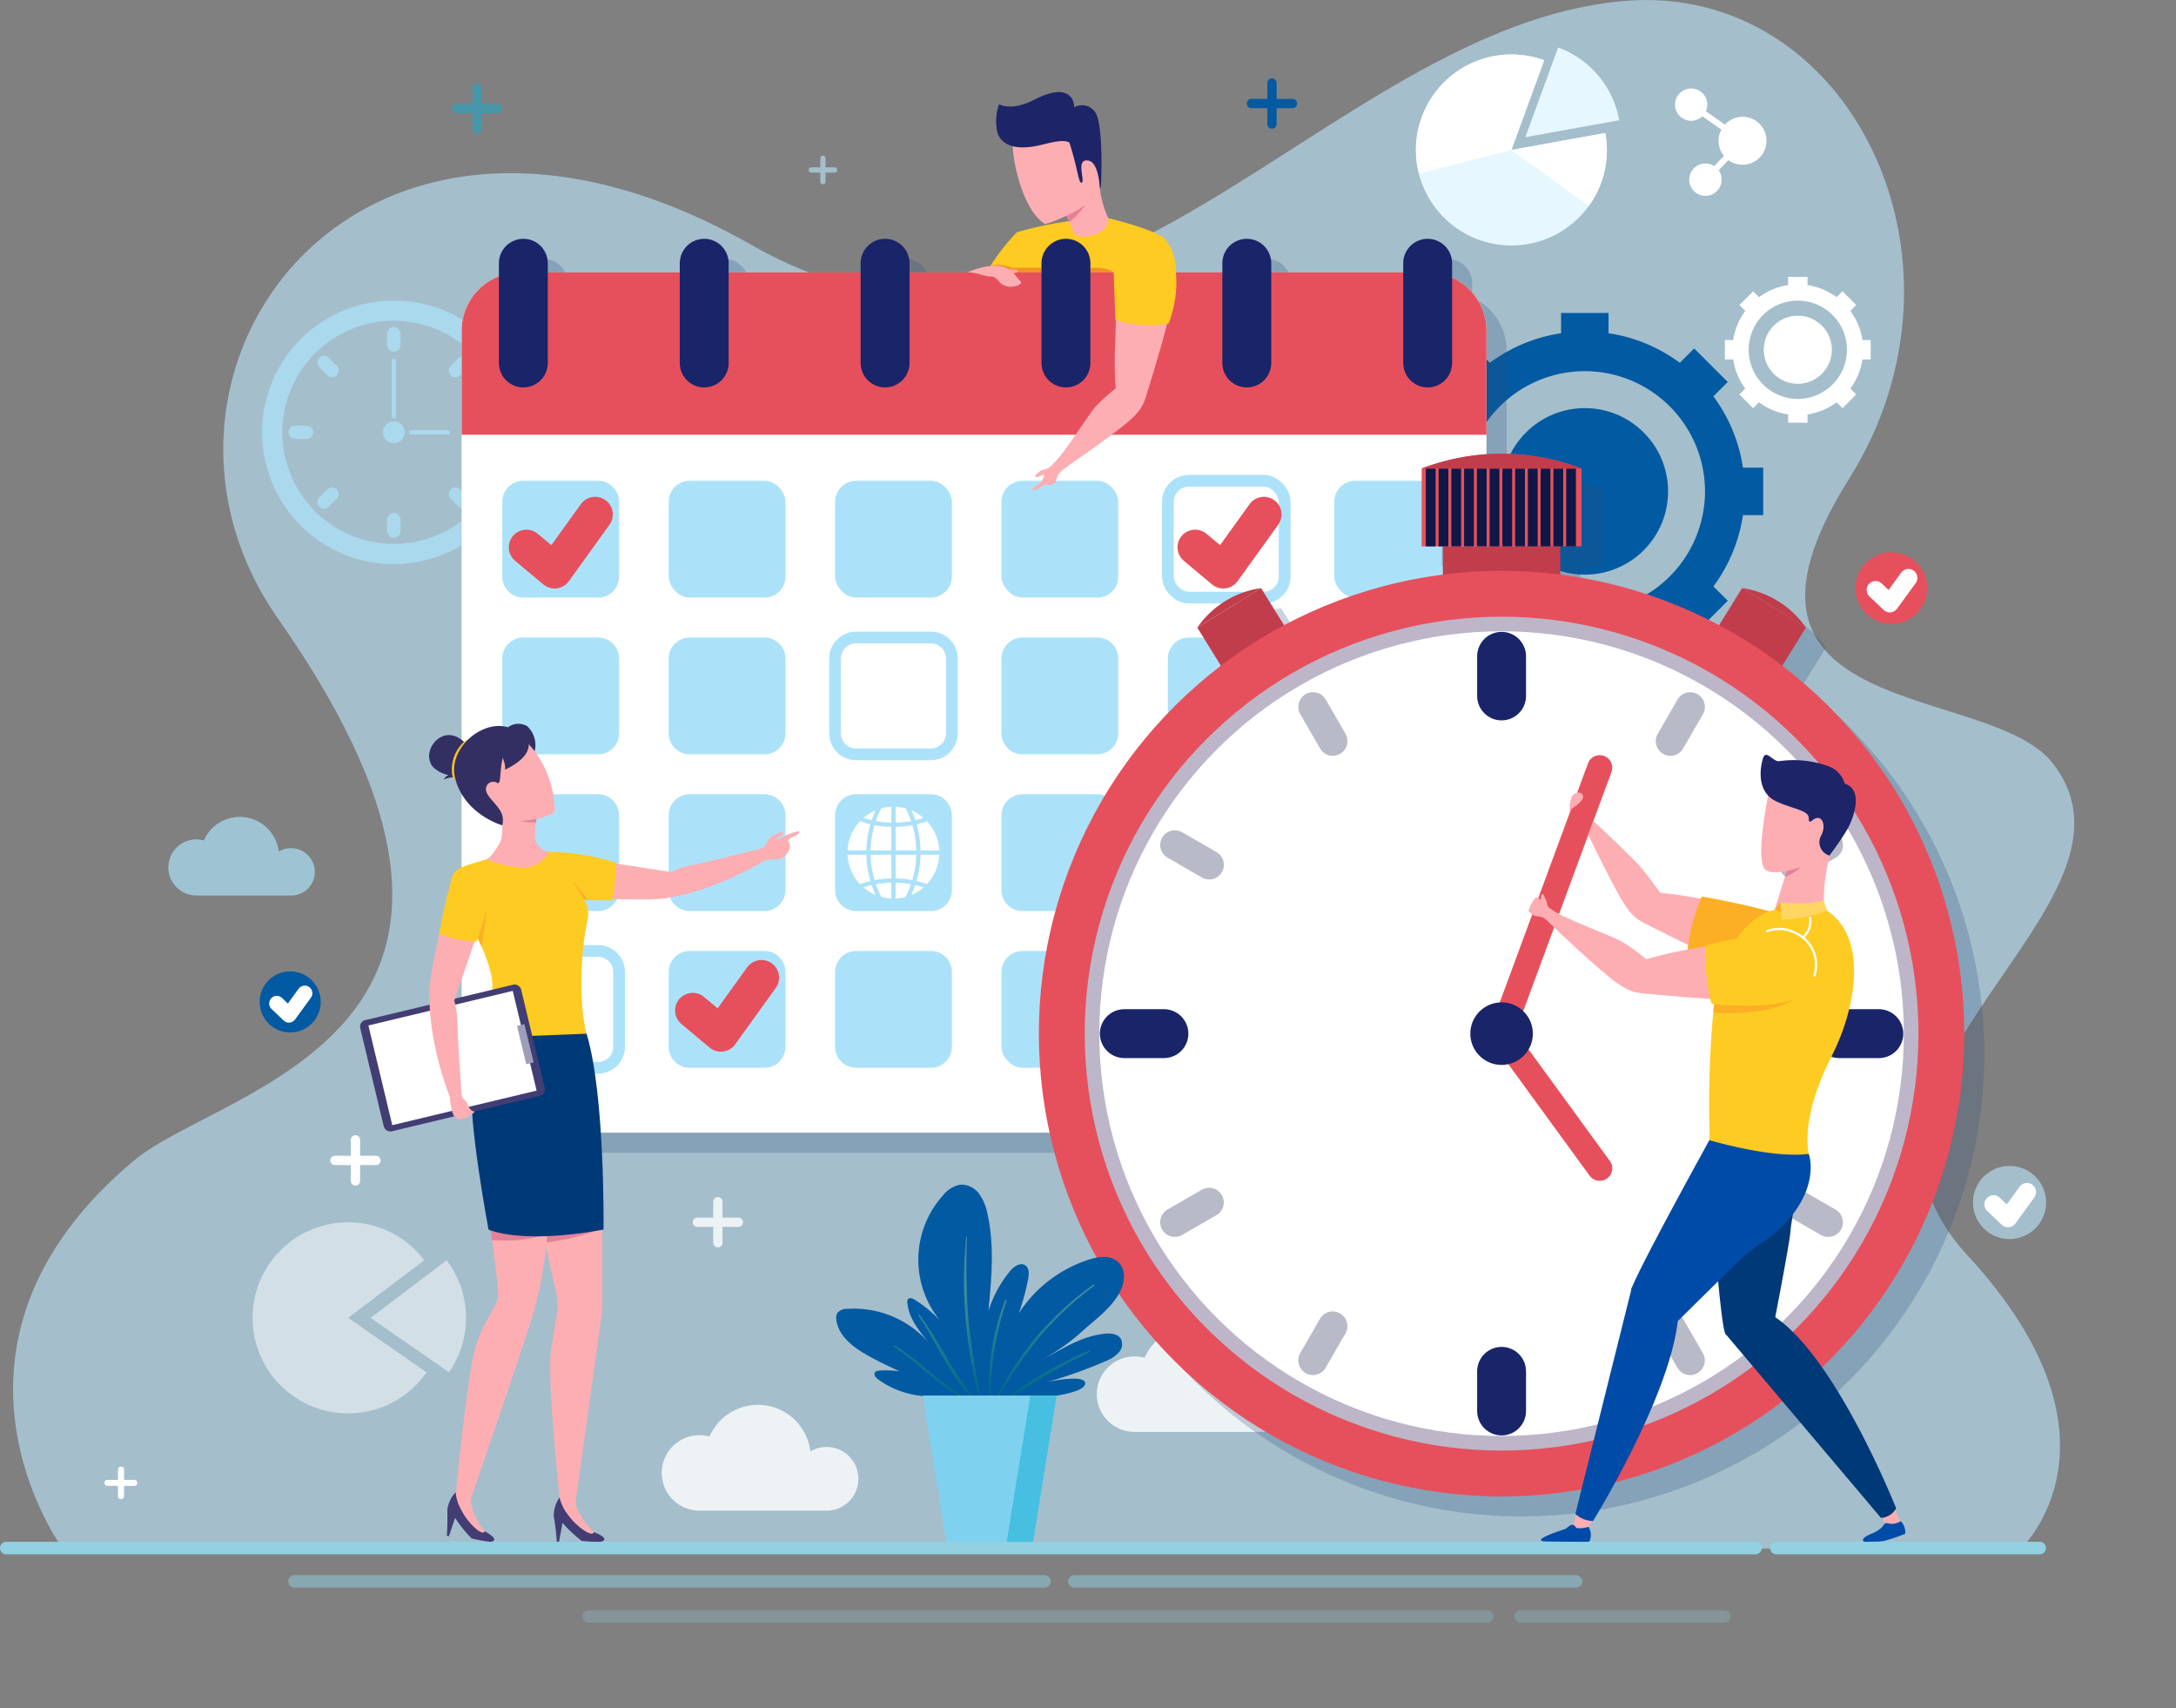 <svg xmlns="http://www.w3.org/2000/svg" xmlns:xlink="http://www.w3.org/1999/xlink" width="241" height="189.155" viewBox="0 0 241 189.155">
  <rect x="0" y="0" width="241" height="189.155" fill="#808080" stroke="none"/>
  <defs>
    <linearGradient id="linear-gradient" x1="0.443" y1="-0.08" x2="0.443" y2="0.935" gradientUnits="objectBoundingBox">
      <stop offset="0.366" stop-color="#86cf94"/>
      <stop offset="0.989" stop-color="#008166"/>
    </linearGradient>
    <linearGradient id="linear-gradient-2" y1="0.5" x2="1" y2="0.5" gradientUnits="objectBoundingBox">
      <stop offset="0" stop-color="#f7941e"/>
      <stop offset="1" stop-color="#f7941e" stop-opacity="0"/>
    </linearGradient>
  </defs>
  <g id="Grupo_649" data-name="Grupo 649" transform="translate(-105.606 -37)">
    <g id="Grupo_564" data-name="Grupo 564" transform="translate(105.606 37)">
      <path id="Trazado_1698" data-name="Trazado 1698" d="M114.493,208.48S97.905,185.993,122.41,165.5c9.847-8.236,48.15-14.037,15.947-59.98-18.935-27.014,8.57-66.362,52.47-41.377,37.36,21.263,63.345-24.014,96.424-27.02,25.161-2.286,40.294,28.742,25.114,52.867-17.032,27.069,15.442,22.522,22.5,31.483,12.431,15.777-27.907,34.5-9.4,54.542,18.844,20.409,5.921,32.468,5.921,32.468Z" transform="translate(-107.556 -37)" fill="#bde7ff" opacity="0.6"/>
      <path id="Trazado_1699" data-name="Trazado 1699" d="M300.036,438.8H106.3a.693.693,0,0,1-.692-.693h0a.693.693,0,0,1,.692-.692H300.036a.693.693,0,0,1,.692.692h0A.693.693,0,0,1,300.036,438.8Z" transform="translate(-105.606 -266.682)" fill="#91d1e2"/>
      <path id="Trazado_1700" data-name="Trazado 1700" d="M595.255,438.8H566.086a.692.692,0,0,1-.692-.693h0a.693.693,0,0,1,.692-.692h29.168a.693.693,0,0,1,.692.692h0A.693.693,0,0,1,595.255,438.8Z" transform="translate(-369.345 -266.682)" fill="#91d1e2"/>
      <path id="Trazado_1701" data-name="Trazado 1701" d="M264.245,447.456H181.181a.692.692,0,0,1-.692-.692h0a.692.692,0,0,1,.692-.692h83.064a.692.692,0,0,1,.692.692h0A.692.692,0,0,1,264.245,447.456Z" transform="translate(-148.56 -271.647)" fill="#91d1e2" opacity="0.5"/>
      <path id="Trazado_1702" data-name="Trazado 1702" d="M439.316,447.456H383.764a.692.692,0,0,1-.693-.692h0a.692.692,0,0,1,.693-.692h55.552a.692.692,0,0,1,.693.692h0A.692.692,0,0,1,439.316,447.456Z" transform="translate(-264.763 -271.647)" fill="#91d1e2" opacity="0.5"/>
      <path id="Trazado_1703" data-name="Trazado 1703" d="M357.093,456.569h-99.55a.692.692,0,0,1-.692-.692h0a.692.692,0,0,1,.692-.692h99.55a.692.692,0,0,1,.692.692h0A.692.692,0,0,1,357.093,456.569Z" transform="translate(-192.361 -276.874)" fill="#91d1e2" opacity="0.25"/>
      <path id="Trazado_1704" data-name="Trazado 1704" d="M522.206,456.569H499.631a.692.692,0,0,1-.692-.692h0a.692.692,0,0,1,.692-.692h22.575a.692.692,0,0,1,.692.692h0A.692.692,0,0,1,522.206,456.569Z" transform="translate(-331.225 -276.874)" fill="#91d1e2" opacity="0.25"/>
    </g>
    <g id="Grupo_580" data-name="Grupo 580" transform="translate(117.187 42.259)">
      <g id="Grupo_566" data-name="Grupo 566" transform="translate(144.187 29.398)">
        <g id="Grupo_565" data-name="Grupo 565">
          <path id="Trazado_1705" data-name="Trazado 1705" d="M510.436,140.664v-5.259h-2.245a17.6,17.6,0,0,0-3.272-7.893l1.589-1.589-3.718-3.718-1.59,1.59a17.618,17.618,0,0,0-7.893-3.271v-2.246H488.05v2.245a17.608,17.608,0,0,0-7.893,3.271l-1.589-1.589-3.718,3.718,1.589,1.589a17.607,17.607,0,0,0-3.271,7.893h-2.245v5.259h2.246a17.618,17.618,0,0,0,3.271,7.893l-1.589,1.589,3.718,3.718,1.589-1.589a17.6,17.6,0,0,0,7.893,3.272v2.245h5.259v-2.245a17.623,17.623,0,0,0,7.893-3.272l1.59,1.59,3.718-3.718-1.59-1.59a17.618,17.618,0,0,0,3.271-7.893Zm-6.512-3.949a13.311,13.311,0,1,1-11.522-11.88A13.318,13.318,0,0,1,503.924,136.716Z" transform="translate(-470.922 -118.278)" fill="#025aa2"/>
          <circle id="Elipse_15" data-name="Elipse 15" cx="9.22" cy="9.22" r="9.22" transform="translate(6.719 19.757) rotate(-45)" fill="#025aa2"/>
        </g>
      </g>
      <g id="Grupo_568" data-name="Grupo 568" transform="translate(179.457 25.396)">
        <g id="Grupo_567" data-name="Grupo 567">
          <path id="Trazado_1706" data-name="Trazado 1706" d="M569.793,118.043v-2.149h-.918a7.189,7.189,0,0,0-1.337-3.226l.65-.65-1.52-1.52-.649.649a7.207,7.207,0,0,0-3.227-1.337v-.918h-2.149v.918a7.192,7.192,0,0,0-3.226,1.337l-.649-.649-1.52,1.52.649.649a7.2,7.2,0,0,0-1.337,3.227h-.918v2.149h.918a7.2,7.2,0,0,0,1.337,3.226l-.65.65,1.52,1.52.649-.649a7.192,7.192,0,0,0,3.226,1.337v.918h2.149v-.918a7.2,7.2,0,0,0,3.226-1.338l.65.65,1.52-1.52-.65-.65a7.2,7.2,0,0,0,1.337-3.226Zm-2.662-1.614a5.441,5.441,0,1,1-4.71-4.856A5.444,5.444,0,0,1,567.131,116.429Z" transform="translate(-553.641 -108.893)" fill="#fff"/>
          <path id="Trazado_1707" data-name="Trazado 1707" d="M571.28,122.763a3.768,3.768,0,1,1-3.768-3.769A3.768,3.768,0,0,1,571.28,122.763Z" transform="translate(-559.436 -114.687)" fill="#fff"/>
        </g>
      </g>
      <g id="Grupo_571" data-name="Grupo 571" transform="translate(16.4 130.094)" opacity="0.5">
        <g id="Grupo_570" data-name="Grupo 570">
          <path id="Trazado_1708" data-name="Trazado 1708" d="M190.235,358.641a10.551,10.551,0,0,0-8.444-4.2,10.578,10.578,0,0,0,.017,21.157,10.561,10.561,0,0,0,8.687-4.551l-8.687-6.027Z" transform="translate(-171.229 -354.438)" fill="#fff"/>
          <g id="Grupo_569" data-name="Grupo 569" transform="translate(13.06 4.203)">
            <path id="Trazado_1709" data-name="Trazado 1709" d="M210.286,364.3l-8.428,6.375,8.687,6.027a10.536,10.536,0,0,0-.26-12.4Z" transform="translate(-201.858 -364.296)" fill="#fff"/>
          </g>
        </g>
      </g>
      <g id="Grupo_572" data-name="Grupo 572" transform="translate(17.439 28.012)" opacity="0.7">
        <path id="Trazado_1710" data-name="Trazado 1710" d="M188.266,144.232a14.6,14.6,0,1,1,14.6-14.6A14.618,14.618,0,0,1,188.266,144.232Zm0-26.949a12.348,12.348,0,1,0,12.348,12.348A12.362,12.362,0,0,0,188.266,117.282Z" transform="translate(-173.665 -115.029)" fill="#ace2f9"/>
        <path id="Trazado_1711" data-name="Trazado 1711" d="M228.841,148.278h0a.742.742,0,0,1,.739-.739h1.268a.741.741,0,0,1,.739.739h0a.741.741,0,0,1-.739.739H229.58A.742.742,0,0,1,228.841,148.278Z" transform="translate(-205.314 -133.677)" fill="#ace2f9"/>
        <path id="Trazado_1712" data-name="Trazado 1712" d="M180.536,148.278h0a.741.741,0,0,1,.739-.739h1.268a.742.742,0,0,1,.739.739h0a.742.742,0,0,1-.739.739h-1.268A.741.741,0,0,1,180.536,148.278Z" transform="translate(-177.606 -133.677)" fill="#ace2f9"/>
        <path id="Trazado_1713" data-name="Trazado 1713" d="M206.914,170.205h0a.742.742,0,0,1,.739.739v1.268a.741.741,0,0,1-.739.739h0a.741.741,0,0,1-.739-.739v-1.268A.742.742,0,0,1,206.914,170.205Z" transform="translate(-192.313 -146.678)" fill="#ace2f9"/>
        <path id="Trazado_1714" data-name="Trazado 1714" d="M206.914,121.9h0a.741.741,0,0,1,.739.739v1.267a.742.742,0,0,1-.739.74h0a.742.742,0,0,1-.739-.74v-1.267A.741.741,0,0,1,206.914,121.9Z" transform="translate(-192.313 -118.97)" fill="#ace2f9"/>
        <path id="Trazado_1715" data-name="Trazado 1715" d="M190.205,163.784h0a.742.742,0,0,1,0,1.046l-.9.9a.742.742,0,0,1-1.046,0h0a.742.742,0,0,1,0-1.046l.9-.9A.742.742,0,0,1,190.205,163.784Z" transform="translate(-181.915 -142.872)" fill="#ace2f9"/>
        <path id="Trazado_1716" data-name="Trazado 1716" d="M224.362,129.627h0a.742.742,0,0,1,0,1.046l-.9.9a.741.741,0,0,1-1.046,0h0a.742.742,0,0,1,0-1.046l.9-.9A.742.742,0,0,1,224.362,129.627Z" transform="translate(-201.508 -123.279)" fill="#ace2f9"/>
        <path id="Trazado_1717" data-name="Trazado 1717" d="M190.205,131.569h0a.741.741,0,0,1-1.046,0l-.9-.9a.742.742,0,0,1,0-1.046h0a.742.742,0,0,1,1.046,0l.9.9A.742.742,0,0,1,190.205,131.569Z" transform="translate(-181.915 -123.279)" fill="#ace2f9"/>
        <path id="Trazado_1718" data-name="Trazado 1718" d="M224.362,165.726h0a.742.742,0,0,1-1.046,0l-.9-.9a.742.742,0,0,1,0-1.046h0a.742.742,0,0,1,1.046,0l.9.9A.742.742,0,0,1,224.362,165.726Z" transform="translate(-201.508 -142.872)" fill="#ace2f9"/>
        <path id="Trazado_1719" data-name="Trazado 1719" d="M207.492,147.648a1.208,1.208,0,1,1-1.208-1.208A1.208,1.208,0,0,1,207.492,147.648Z" transform="translate(-191.683 -133.047)" fill="#ace2f9"/>
        <path id="Trazado_1720" data-name="Trazado 1720" d="M207.593,136.788h0a.235.235,0,0,1-.235-.235v-6.173a.235.235,0,0,1,.235-.235h0a.234.234,0,0,1,.235.235v6.173A.234.234,0,0,1,207.593,136.788Z" transform="translate(-192.992 -123.7)" fill="#ace2f9"/>
        <path id="Trazado_1721" data-name="Trazado 1721" d="M211.816,148.957h0a.235.235,0,0,1,.235-.235h4.078a.235.235,0,0,1,.235.235h0a.235.235,0,0,1-.235.235h-4.078A.234.234,0,0,1,211.816,148.957Z" transform="translate(-195.549 -134.356)" fill="#ace2f9"/>
      </g>
      <path id="Trazado_1722" data-name="Trazado 1722" d="M570.454,243.61H568.7v-1.758a.514.514,0,1,0-1.028,0v1.758h-1.758a.514.514,0,0,0,0,1.028h1.758V246.4a.514.514,0,1,0,1.028,0v-1.758h1.758a.514.514,0,0,0,0-1.028Z" transform="translate(-380.927 -159.469)" fill="#11afd3" opacity="0.5"/>
      <path id="Trazado_1723" data-name="Trazado 1723" d="M196.464,334.1h-1.758V332.34a.514.514,0,0,0-1.028,0V334.1h-1.758a.514.514,0,1,0,0,1.028h1.758v1.758a.514.514,0,0,0,1.028,0v-1.758h1.758a.514.514,0,1,0,0-1.028Z" transform="translate(-166.403 -211.374)" fill="#fff"/>
      <path id="Trazado_1724" data-name="Trazado 1724" d="M136.078,419.319h-1.151v-1.151a.337.337,0,0,0-.673,0v1.151H133.1a.337.337,0,1,0,0,.673h1.151v1.151a.337.337,0,0,0,.673,0v-1.151h1.151a.337.337,0,0,0,0-.673Z" transform="translate(-132.766 -260.707)" fill="#fff"/>
      <path id="Trazado_1725" data-name="Trazado 1725" d="M228.02,60.937h-1.758V59.179a.514.514,0,1,0-1.028,0v1.758h-1.758a.514.514,0,1,0,0,1.028h1.758v1.758a.514.514,0,0,0,1.028,0V61.965h1.758a.514.514,0,1,0,0-1.028Z" transform="translate(-184.503 -54.686)" fill="#11afd3" opacity="0.5"/>
      <path id="Trazado_1726" data-name="Trazado 1726" d="M290.594,350.158h-1.758V348.4a.514.514,0,0,0-1.028,0v1.758h-1.758a.514.514,0,0,0,0,1.028h1.758v1.758a.514.514,0,1,0,1.028,0v-1.758h1.758a.514.514,0,0,0,0-1.028Z" transform="translate(-220.397 -220.586)" fill="#fff" opacity="0.8"/>
      <path id="Trazado_1727" data-name="Trazado 1727" d="M434.517,59.623H432.76V57.865a.514.514,0,1,0-1.028,0v1.758h-1.758a.514.514,0,1,0,0,1.028h1.758v1.758a.514.514,0,0,0,1.028,0V60.651h1.758a.514.514,0,1,0,0-1.028Z" transform="translate(-302.952 -53.932)" fill="#025aa2"/>
      <path id="Trazado_1728" data-name="Trazado 1728" d="M318.529,78.72h-1v-1a.291.291,0,0,0-.583,0v1h-1a.291.291,0,1,0,0,.583h1v1a.291.291,0,1,0,.583,0v-1h1a.291.291,0,1,0,0-.583Z" transform="translate(-237.676 -65.45)" fill="#bde7ff" opacity="0.6"/>
      <path id="Trazado_1729" data-name="Trazado 1729" d="M295.739,406.5a3.494,3.494,0,0,0-1.785.5,5.855,5.855,0,0,0-11.178-1.652,4.18,4.18,0,1,0-1.1,8.21h14.065a3.529,3.529,0,1,0,0-7.058Z" transform="translate(-215.779 -251.531)" fill="#fff" opacity="0.8"/>
      <path id="Trazado_1730" data-name="Trazado 1730" d="M408.753,386.052a3.5,3.5,0,0,0-1.784.5A5.856,5.856,0,0,0,395.79,384.9a4.18,4.18,0,1,0-1.1,8.21h14.065a3.529,3.529,0,1,0,0-7.058Z" transform="translate(-280.605 -239.805)" fill="#fff" opacity="0.8"/>
      <path id="Trazado_1731" data-name="Trazado 1731" d="M162.9,252.633a2.593,2.593,0,0,0-1.324.371,4.345,4.345,0,0,0-8.3-1.226,3.07,3.07,0,0,0-.818-.123,3.107,3.107,0,0,0,0,6.215H162.9a2.619,2.619,0,1,0,0-5.237Z" transform="translate(-142.284 -163.964)" fill="#ace2f9" opacity="0.7"/>
      <g id="Grupo_576" data-name="Grupo 576" transform="translate(145.237)">
        <g id="Grupo_575" data-name="Grupo 575">
          <path id="Trazado_1732" data-name="Trazado 1732" d="M493.895,65.352a10.437,10.437,0,0,1-1.372,2.578,10.576,10.576,0,1,1-4.932-16.142l-3.632,9.93,10.4-1.876A10.5,10.5,0,0,1,493.895,65.352Z" transform="translate(-473.385 -50.371)" fill="#e6f7ff"/>
          <path id="Trazado_1733" data-name="Trazado 1733" d="M512.2,57.388a10.56,10.56,0,0,0-6.766-8.055L501.8,59.265Z" transform="translate(-489.683 -49.333)" fill="#e6f7ff"/>
          <g id="Grupo_573" data-name="Grupo 573" transform="translate(10.574 9.471)">
            <path id="Trazado_1734" data-name="Trazado 1734" d="M508.12,77.056a10.438,10.438,0,0,1-1.372,2.578l-8.563-6.212,10.4-1.876A10.5,10.5,0,0,1,508.12,77.056Z" transform="translate(-498.185 -71.546)" fill="#fff"/>
          </g>
          <g id="Grupo_574" data-name="Grupo 574" transform="translate(0 0.772)">
            <path id="Trazado_1735" data-name="Trazado 1735" d="M487.591,51.789l-3.632,9.93-10.243,2.619a10.573,10.573,0,0,1,13.875-12.549Z" transform="translate(-473.385 -51.143)" fill="#fff"/>
          </g>
        </g>
      </g>
      <path id="Trazado_1736" data-name="Trazado 1736" d="M548.181,63.124a2.642,2.642,0,0,0-1.955.87l-2.107-1.481a1.787,1.787,0,1,0-.391.556l2.11,1.483a2.588,2.588,0,0,0,.284,2.9l-1.082,1.132a1.792,1.792,0,1,0,.491.469l1.079-1.129a2.656,2.656,0,1,0,1.571-4.8Z" transform="translate(-366.767 -55.453)" fill="#fff"/>
      <g id="Grupo_577" data-name="Grupo 577" transform="translate(17.18 102.31)">
        <path id="Trazado_1737" data-name="Trazado 1737" d="M179.818,292.628a3.38,3.38,0,1,1-3.409-3.351A3.38,3.38,0,0,1,179.818,292.628Z" transform="translate(-173.059 -289.278)" fill="#025aa2"/>
        <path id="Trazado_1738" data-name="Trazado 1738" d="M177.5,296.078l1.342,1.279,1.757-2.415" transform="translate(-175.606 -292.527)" fill="none" stroke="#fff" stroke-linecap="round" stroke-linejoin="round" stroke-width="1.684"/>
      </g>
      <g id="Grupo_578" data-name="Grupo 578" transform="translate(193.921 55.896)">
        <path id="Trazado_1739" data-name="Trazado 1739" d="M595.5,184.359a3.97,3.97,0,1,1-4-3.935A3.97,3.97,0,0,1,595.5,184.359Z" transform="translate(-587.562 -180.424)" fill="#e6505c"/>
        <path id="Trazado_1740" data-name="Trazado 1740" d="M592.778,188.411l1.576,1.5,2.063-2.836" transform="translate(-590.554 -184.24)" fill="none" stroke="#fff" stroke-linecap="round" stroke-linejoin="round" stroke-width="1.978"/>
      </g>
      <g id="Grupo_579" data-name="Grupo 579" transform="translate(206.938 123.853)">
        <path id="Trazado_1741" data-name="Trazado 1741" d="M626.187,343.814A4.048,4.048,0,1,1,622.1,339.8,4.047,4.047,0,0,1,626.187,343.814Z" transform="translate(-618.092 -339.802)" fill="#bde7ff" opacity="0.6"/>
        <path id="Trazado_1742" data-name="Trazado 1742" d="M623.411,347.946l1.607,1.531,2.1-2.892" transform="translate(-621.143 -343.693)" fill="none" stroke="#fff" stroke-linecap="round" stroke-linejoin="round" stroke-width="2.017"/>
      </g>
    </g>
    <g id="Grupo_601" data-name="Grupo 601" transform="translate(156.735 66.151)">
      <g id="Grupo_581" data-name="Grupo 581" transform="translate(2.22 2.22)" opacity="0.25" style="mix-blend-mode: multiply;isolation: isolate">
        <path id="Trazado_1743" data-name="Trazado 1743" d="M344.229,119.423v82.332a6.468,6.468,0,0,1-6.466,6.466H237.191a6.468,6.468,0,0,1-6.466-6.466V119.423a6.464,6.464,0,0,1,6.466-6.466H337.763A6.463,6.463,0,0,1,344.229,119.423Z" transform="translate(-230.725 -111.941)" fill="#2a507a"/>
        <path id="Trazado_1744" data-name="Trazado 1744" d="M344.229,119.423v11.511h-113.5V119.423a6.464,6.464,0,0,1,6.466-6.466H337.763A6.463,6.463,0,0,1,344.229,119.423Z" transform="translate(-230.725 -111.941)" fill="#2a507a"/>
        <path id="Rectángulo_357" data-name="Rectángulo 357" d="M2.324,0h8.287a2.324,2.324,0,0,1,2.324,2.324v8.286a2.324,2.324,0,0,1-2.324,2.324H2.325A2.325,2.325,0,0,1,0,10.611V2.324A2.324,2.324,0,0,1,2.324,0Z" transform="translate(4.502 24.089)" fill="#2a507a"/>
        <rect id="Rectángulo_358" data-name="Rectángulo 358" width="12.935" height="12.935" rx="2.324" transform="translate(22.931 24.089)" fill="#2a507a"/>
        <rect id="Rectángulo_359" data-name="Rectángulo 359" width="12.935" height="12.935" rx="2.324" transform="translate(41.36 24.089)" fill="#2a507a"/>
        <rect id="Rectángulo_360" data-name="Rectángulo 360" width="12.935" height="12.935" rx="2.324" transform="translate(59.789 24.089)" fill="#2a507a"/>
        <rect id="Rectángulo_361" data-name="Rectángulo 361" width="12.935" height="12.935" rx="2.324" transform="translate(78.218 24.089)" fill="none" stroke="#2a507a" stroke-miterlimit="10" stroke-width="1.302"/>
        <rect id="Rectángulo_362" data-name="Rectángulo 362" width="12.935" height="12.935" rx="2.324" transform="translate(96.646 24.089)" fill="#2a507a"/>
        <path id="Rectángulo_363" data-name="Rectángulo 363" d="M2.325,0h8.286a2.324,2.324,0,0,1,2.324,2.324v8.286a2.325,2.325,0,0,1-2.325,2.325H2.325A2.325,2.325,0,0,1,0,10.611V2.325A2.325,2.325,0,0,1,2.325,0Z" transform="translate(4.502 41.445)" fill="#2a507a"/>
        <path id="Rectángulo_364" data-name="Rectángulo 364" d="M2.325,0h8.286a2.324,2.324,0,0,1,2.324,2.324v8.286a2.324,2.324,0,0,1-2.324,2.324H2.324A2.324,2.324,0,0,1,0,10.611V2.325A2.325,2.325,0,0,1,2.325,0Z" transform="translate(22.931 41.445)" fill="#2a507a"/>
        <path id="Rectángulo_365" data-name="Rectángulo 365" d="M2.325,0h8.286a2.324,2.324,0,0,1,2.324,2.324v8.286a2.324,2.324,0,0,1-2.324,2.324H2.324A2.324,2.324,0,0,1,0,10.611V2.325A2.325,2.325,0,0,1,2.325,0Z" transform="translate(41.36 41.445)" fill="none" stroke="#2a507a" stroke-miterlimit="10" stroke-width="1.302"/>
        <path id="Rectángulo_366" data-name="Rectángulo 366" d="M2.324,0h8.286a2.325,2.325,0,0,1,2.325,2.325v8.286a2.324,2.324,0,0,1-2.324,2.324H2.325A2.325,2.325,0,0,1,0,10.611V2.324A2.324,2.324,0,0,1,2.324,0Z" transform="translate(59.789 41.445)" fill="#2a507a"/>
        <rect id="Rectángulo_367" data-name="Rectángulo 367" width="12.935" height="12.935" rx="2.324" transform="translate(78.218 41.445)" fill="#2a507a"/>
        <path id="Rectángulo_368" data-name="Rectángulo 368" d="M2.324,0h8.286a2.324,2.324,0,0,1,2.324,2.324v8.286a2.325,2.325,0,0,1-2.325,2.325H2.324A2.324,2.324,0,0,1,0,10.611V2.324A2.324,2.324,0,0,1,2.324,0Z" transform="translate(96.646 41.445)" fill="#2a507a"/>
        <path id="Rectángulo_369" data-name="Rectángulo 369" d="M2.324,0h8.287a2.324,2.324,0,0,1,2.324,2.324v8.286a2.325,2.325,0,0,1-2.325,2.325H2.325A2.325,2.325,0,0,1,0,10.611V2.324A2.324,2.324,0,0,1,2.324,0Z" transform="translate(4.502 58.801)" fill="#2a507a"/>
        <path id="Rectángulo_370" data-name="Rectángulo 370" d="M2.324,0h8.287a2.324,2.324,0,0,1,2.324,2.324v8.287a2.324,2.324,0,0,1-2.324,2.324H2.325A2.325,2.325,0,0,1,0,10.611V2.324A2.324,2.324,0,0,1,2.324,0Z" transform="translate(22.931 58.801)" fill="#2a507a"/>
        <path id="Rectángulo_371" data-name="Rectángulo 371" d="M2.324,0h8.287a2.324,2.324,0,0,1,2.324,2.324v8.287a2.324,2.324,0,0,1-2.324,2.324H2.325A2.325,2.325,0,0,1,0,10.611V2.324A2.324,2.324,0,0,1,2.324,0Z" transform="translate(41.36 58.801)" fill="#2a507a"/>
        <path id="Rectángulo_372" data-name="Rectángulo 372" d="M2.324,0h8.287a2.324,2.324,0,0,1,2.324,2.324v8.286a2.325,2.325,0,0,1-2.325,2.325H2.324A2.324,2.324,0,0,1,0,10.611V2.324A2.324,2.324,0,0,1,2.324,0Z" transform="translate(59.789 58.801)" fill="#2a507a"/>
        <path id="Rectángulo_373" data-name="Rectángulo 373" d="M2.324,0h8.287a2.324,2.324,0,0,1,2.324,2.324v8.287a2.324,2.324,0,0,1-2.324,2.324H2.325A2.325,2.325,0,0,1,0,10.611V2.324A2.324,2.324,0,0,1,2.324,0Z" transform="translate(78.218 58.801)" fill="#2a507a"/>
        <path id="Rectángulo_374" data-name="Rectángulo 374" d="M2.324,0h8.287a2.324,2.324,0,0,1,2.324,2.324v8.287a2.324,2.324,0,0,1-2.324,2.324H2.325A2.325,2.325,0,0,1,0,10.611V2.324A2.324,2.324,0,0,1,2.324,0Z" transform="translate(96.646 58.801)" fill="#2a507a"/>
        <path id="Rectángulo_375" data-name="Rectángulo 375" d="M2.325,0h8.286a2.324,2.324,0,0,1,2.324,2.324v8.287a2.324,2.324,0,0,1-2.324,2.324H2.325A2.325,2.325,0,0,1,0,10.611V2.325A2.325,2.325,0,0,1,2.325,0Z" transform="translate(4.502 76.157)" fill="none" stroke="#2a507a" stroke-miterlimit="10" stroke-width="1.302"/>
        <path id="Rectángulo_376" data-name="Rectángulo 376" d="M2.324,0h8.286a2.325,2.325,0,0,1,2.325,2.325v8.286a2.324,2.324,0,0,1-2.324,2.324H2.324A2.324,2.324,0,0,1,0,10.611V2.324A2.324,2.324,0,0,1,2.324,0Z" transform="translate(22.931 76.157)" fill="#2a507a"/>
        <path id="Rectángulo_377" data-name="Rectángulo 377" d="M2.324,0h8.286a2.325,2.325,0,0,1,2.325,2.325v8.286a2.324,2.324,0,0,1-2.324,2.324H2.324A2.324,2.324,0,0,1,0,10.611V2.324A2.324,2.324,0,0,1,2.324,0Z" transform="translate(41.36 76.157)" fill="#2a507a"/>
        <rect id="Rectángulo_378" data-name="Rectángulo 378" width="12.935" height="12.935" rx="2.324" transform="translate(59.789 76.157)" fill="#2a507a"/>
        <path id="Rectángulo_379" data-name="Rectángulo 379" d="M2.324,0h8.286a2.325,2.325,0,0,1,2.325,2.325v8.286a2.324,2.324,0,0,1-2.324,2.324H2.324A2.324,2.324,0,0,1,0,10.611V2.324A2.324,2.324,0,0,1,2.324,0Z" transform="translate(78.218 76.157)" fill="#2a507a"/>
        <path id="Rectángulo_380" data-name="Rectángulo 380" d="M2.324,0h8.286a2.325,2.325,0,0,1,2.325,2.325v8.286a2.324,2.324,0,0,1-2.324,2.324H2.324A2.324,2.324,0,0,1,0,10.611V2.324A2.324,2.324,0,0,1,2.324,0Z" transform="translate(96.646 76.157)" fill="#2a507a"/>
        <path id="Trazado_1745" data-name="Trazado 1745" d="M245.941,133.309a2.352,2.352,0,1,1-2.352-2.352A2.352,2.352,0,0,1,245.941,133.309Z" transform="translate(-236.755 -122.266)" fill="#2a507a"/>
        <circle id="Elipse_16" data-name="Elipse 16" cx="2.352" cy="2.352" r="2.352" transform="translate(24.513 8.691)" fill="#2a507a"/>
        <circle id="Elipse_17" data-name="Elipse 17" cx="2.352" cy="2.352" r="2.352" transform="translate(44.545 8.691)" fill="#2a507a"/>
        <path id="Trazado_1746" data-name="Trazado 1746" d="M386.877,133.309a2.352,2.352,0,1,1-2.352-2.352A2.352,2.352,0,0,1,386.877,133.309Z" transform="translate(-317.596 -122.266)" fill="#2a507a"/>
        <path id="Trazado_1747" data-name="Trazado 1747" d="M433.855,133.309a2.352,2.352,0,1,1-2.352-2.352A2.352,2.352,0,0,1,433.855,133.309Z" transform="translate(-344.544 -122.266)" fill="#2a507a"/>
        <path id="Trazado_1748" data-name="Trazado 1748" d="M480.834,133.309a2.352,2.352,0,1,1-2.352-2.352A2.352,2.352,0,0,1,480.834,133.309Z" transform="translate(-371.492 -122.266)" fill="#2a507a"/>
        <line id="Línea_78" data-name="Línea 78" y1="11.043" transform="translate(6.834)" fill="none" stroke="#2a507a" stroke-linecap="round" stroke-miterlimit="10" stroke-width="5.414"/>
        <line id="Línea_79" data-name="Línea 79" y1="11.043" transform="translate(26.866)" fill="none" stroke="#2a507a" stroke-linecap="round" stroke-miterlimit="10" stroke-width="5.414"/>
        <line id="Línea_80" data-name="Línea 80" y1="11.043" transform="translate(46.897)" fill="none" stroke="#2a507a" stroke-linecap="round" stroke-miterlimit="10" stroke-width="5.414"/>
        <line id="Línea_81" data-name="Línea 81" y1="11.043" transform="translate(86.959)" fill="none" stroke="#2a507a" stroke-linecap="round" stroke-miterlimit="10" stroke-width="5.414"/>
        <line id="Línea_82" data-name="Línea 82" y1="11.043" transform="translate(106.991)" fill="none" stroke="#2a507a" stroke-linecap="round" stroke-miterlimit="10" stroke-width="5.414"/>
        <path id="Trazado_1749" data-name="Trazado 1749" d="M342.891,278.738" transform="translate(-295.064 -207.035)" fill="#2a507a"/>
        <path id="Trazado_1750" data-name="Trazado 1750" d="M339.769,253.335a10.442,10.442,0,0,1-1.147.335,11.034,11.034,0,0,1,.437,2.9h2.08A5.053,5.053,0,0,0,339.769,253.335Zm-1.72-1.2a10.435,10.435,0,0,1,.431,1.081c.3-.071.6-.152.9-.249A4.808,4.808,0,0,0,338.049,252.133Zm-.639-.228a4.968,4.968,0,0,0-1.111-.173v1.746a10.277,10.277,0,0,0,1.71-.168A10.365,10.365,0,0,0,337.41,251.9Zm.741,1.867a10.8,10.8,0,0,1-1.852.182v2.613h2.283A10.262,10.262,0,0,0,338.15,253.772Zm-2.09-2.045c-.081,0-.157,0-.239.005h.477C336.217,251.727,336.141,251.727,336.06,251.727Zm-1.35.178a10.584,10.584,0,0,0-.6,1.4,10.183,10.183,0,0,0,1.71.173v-1.746A4.968,4.968,0,0,0,334.71,251.9Zm-1.969,1.05a9.106,9.106,0,0,0,.9.254c.127-.365.269-.726.431-1.076A4.978,4.978,0,0,0,332.742,252.955Zm1.228.812a10.469,10.469,0,0,0-.431,2.8h2.283v-2.613A10.807,10.807,0,0,1,333.97,253.767Zm-1.613-.441a5.056,5.056,0,0,0-1.375,3.242h2.08a11.31,11.31,0,0,1,.436-2.908A9.527,9.527,0,0,1,332.356,253.326Zm3.942,3.719v2.618a10.793,10.793,0,0,1,1.847.188,10.355,10.355,0,0,0,.436-2.806Zm2.76,0a10.807,10.807,0,0,1-.442,2.9,11.685,11.685,0,0,1,1.147.335,5.032,5.032,0,0,0,1.375-3.238Zm-5.409,3.364c-.3.071-.609.152-.908.254a5.079,5.079,0,0,0,1.345.837C333.924,261.14,333.777,260.779,333.65,260.409Zm4.82-.005a9.9,9.9,0,0,1-.436,1.091,4.849,4.849,0,0,0,1.344-.843C339.079,260.556,338.775,260.475,338.47,260.4Zm-2.172-.264v1.751a5.207,5.207,0,0,0,1.1-.173,9.931,9.931,0,0,0,.6-1.405A10.108,10.108,0,0,0,336.3,260.14Zm-2.177.178a10.834,10.834,0,0,0,.609,1.4,5.012,5.012,0,0,0,1.091.173V260.14A10.114,10.114,0,0,0,334.122,260.318Zm-1.06-3.273h-2.08a5.049,5.049,0,0,0,1.375,3.248,11.035,11.035,0,0,1,1.152-.34A10.863,10.863,0,0,1,333.061,257.045Zm.477,0a10.542,10.542,0,0,0,.437,2.806,11.282,11.282,0,0,1,1.847-.188v-2.618Z" transform="translate(-288.233 -191.541)" fill="#2a507a"/>
        <path id="Trazado_1751" data-name="Trazado 1751" d="M342.329,275.558c.081,0,.157,0,.238,0s.157,0,.238,0" transform="translate(-294.742 -205.21)" fill="#2a507a"/>
        <path id="Trazado_1752" data-name="Trazado 1752" d="M342.891,248.554" transform="translate(-295.064 -189.721)" fill="#2a507a"/>
        <path id="Trazado_1753" data-name="Trazado 1753" d="M247.554,179.448l3.119,2.608,4.494-6.246" transform="translate(-240.378 -147.994)" fill="none" stroke="#2a507a" stroke-linecap="round" stroke-linejoin="round" stroke-width="3.906"/>
        <path id="Trazado_1754" data-name="Trazado 1754" d="M421.25,179.448l3.119,2.608,4.494-6.246" transform="translate(-340.012 -147.994)" fill="none" stroke="#2a507a" stroke-linecap="round" stroke-linejoin="round" stroke-width="3.906"/>
        <path id="Trazado_1755" data-name="Trazado 1755" d="M290.744,299.742l3.119,2.608,4.494-6.246" transform="translate(-265.153 -216.996)" fill="none" stroke="#2a507a" stroke-linecap="round" stroke-linejoin="round" stroke-width="3.906"/>
      </g>
      <g id="Grupo_600" data-name="Grupo 600" transform="translate(0 0)">
        <g id="Grupo_599" data-name="Grupo 599">
          <g id="Grupo_583" data-name="Grupo 583" transform="translate(0 1.016)">
            <g id="Grupo_582" data-name="Grupo 582">
              <path id="Trazado_1756" data-name="Trazado 1756" d="M339.022,114.216v82.332a6.468,6.468,0,0,1-6.466,6.466H231.984a6.468,6.468,0,0,1-6.466-6.466V114.216a6.464,6.464,0,0,1,6.466-6.466H332.556A6.464,6.464,0,0,1,339.022,114.216Z" transform="translate(-225.518 -107.75)" fill="#fff"/>
            </g>
            <path id="Trazado_1757" data-name="Trazado 1757" d="M339.022,114.216v11.511h-113.5V114.216a6.464,6.464,0,0,1,6.466-6.466H332.556A6.464,6.464,0,0,1,339.022,114.216Z" transform="translate(-225.518 -107.75)" fill="#e6505c"/>
          </g>
          <g id="Grupo_588" data-name="Grupo 588" transform="translate(4.501 24.089)">
            <g id="Grupo_584" data-name="Grupo 584">
              <path id="Rectángulo_381" data-name="Rectángulo 381" d="M2.324,0h8.287a2.324,2.324,0,0,1,2.324,2.324v8.286a2.324,2.324,0,0,1-2.324,2.324H2.325A2.325,2.325,0,0,1,0,10.611V2.324A2.324,2.324,0,0,1,2.324,0Z" fill="#ace2f9"/>
              <rect id="Rectángulo_382" data-name="Rectángulo 382" width="12.935" height="12.935" rx="2.324" transform="translate(18.429)" fill="#ace2f9"/>
              <rect id="Rectángulo_383" data-name="Rectángulo 383" width="12.935" height="12.935" rx="2.324" transform="translate(36.858)" fill="#ace2f9"/>
              <rect id="Rectángulo_384" data-name="Rectángulo 384" width="12.935" height="12.935" rx="2.324" transform="translate(55.287)" fill="#ace2f9"/>
              <rect id="Rectángulo_385" data-name="Rectángulo 385" width="12.935" height="12.935" rx="2.324" transform="translate(73.716)" fill="none" stroke="#ace2f9" stroke-miterlimit="10" stroke-width="1.302"/>
              <rect id="Rectángulo_386" data-name="Rectángulo 386" width="12.935" height="12.935" rx="2.324" transform="translate(92.145)" fill="#ace2f9"/>
            </g>
            <g id="Grupo_585" data-name="Grupo 585" transform="translate(0 17.356)">
              <path id="Rectángulo_387" data-name="Rectángulo 387" d="M2.325,0h8.286a2.324,2.324,0,0,1,2.324,2.324v8.286a2.325,2.325,0,0,1-2.325,2.325H2.325A2.325,2.325,0,0,1,0,10.611V2.325A2.325,2.325,0,0,1,2.325,0Z" fill="#ace2f9"/>
              <path id="Rectángulo_388" data-name="Rectángulo 388" d="M2.325,0h8.286a2.324,2.324,0,0,1,2.324,2.324v8.286a2.324,2.324,0,0,1-2.324,2.324H2.324A2.324,2.324,0,0,1,0,10.611V2.325A2.325,2.325,0,0,1,2.325,0Z" transform="translate(18.429)" fill="#ace2f9"/>
              <path id="Rectángulo_389" data-name="Rectángulo 389" d="M2.325,0h8.286a2.324,2.324,0,0,1,2.324,2.324v8.286a2.324,2.324,0,0,1-2.324,2.324H2.324A2.324,2.324,0,0,1,0,10.611V2.325A2.325,2.325,0,0,1,2.325,0Z" transform="translate(36.858)" fill="none" stroke="#ace2f9" stroke-miterlimit="10" stroke-width="1.302"/>
              <path id="Rectángulo_390" data-name="Rectángulo 390" d="M2.324,0h8.286a2.325,2.325,0,0,1,2.325,2.325v8.286a2.324,2.324,0,0,1-2.324,2.324H2.325A2.325,2.325,0,0,1,0,10.611V2.324A2.324,2.324,0,0,1,2.324,0Z" transform="translate(55.287)" fill="#ace2f9"/>
              <path id="Rectángulo_391" data-name="Rectángulo 391" d="M2.325,0h8.286a2.324,2.324,0,0,1,2.324,2.324v8.286a2.324,2.324,0,0,1-2.324,2.324H2.324A2.324,2.324,0,0,1,0,10.611V2.325A2.325,2.325,0,0,1,2.325,0Z" transform="translate(73.716)" fill="#ace2f9"/>
              <path id="Rectángulo_392" data-name="Rectángulo 392" d="M2.324,0h8.286a2.325,2.325,0,0,1,2.325,2.325v8.286a2.325,2.325,0,0,1-2.325,2.325H2.324A2.324,2.324,0,0,1,0,10.611V2.324A2.324,2.324,0,0,1,2.324,0Z" transform="translate(92.145)" fill="#ace2f9"/>
            </g>
            <g id="Grupo_586" data-name="Grupo 586" transform="translate(0 34.712)">
              <path id="Rectángulo_393" data-name="Rectángulo 393" d="M2.324,0h8.287a2.324,2.324,0,0,1,2.324,2.324v8.286a2.325,2.325,0,0,1-2.325,2.325H2.325A2.325,2.325,0,0,1,0,10.611V2.324A2.324,2.324,0,0,1,2.324,0Z" fill="#ace2f9"/>
              <path id="Rectángulo_394" data-name="Rectángulo 394" d="M2.324,0h8.287a2.324,2.324,0,0,1,2.324,2.324v8.287a2.324,2.324,0,0,1-2.324,2.324H2.325A2.325,2.325,0,0,1,0,10.611V2.324A2.324,2.324,0,0,1,2.324,0Z" transform="translate(18.429)" fill="#ace2f9"/>
              <path id="Rectángulo_395" data-name="Rectángulo 395" d="M2.324,0h8.287a2.324,2.324,0,0,1,2.324,2.324v8.287a2.324,2.324,0,0,1-2.324,2.324H2.325A2.325,2.325,0,0,1,0,10.611V2.324A2.324,2.324,0,0,1,2.324,0Z" transform="translate(36.858)" fill="#ace2f9"/>
              <path id="Rectángulo_396" data-name="Rectángulo 396" d="M2.324,0h8.287a2.324,2.324,0,0,1,2.324,2.324v8.286a2.325,2.325,0,0,1-2.325,2.325H2.324A2.324,2.324,0,0,1,0,10.611V2.324A2.324,2.324,0,0,1,2.324,0Z" transform="translate(55.287)" fill="#ace2f9"/>
              <path id="Rectángulo_397" data-name="Rectángulo 397" d="M2.324,0h8.287a2.324,2.324,0,0,1,2.324,2.324v8.287a2.324,2.324,0,0,1-2.324,2.324H2.325A2.325,2.325,0,0,1,0,10.611V2.324A2.324,2.324,0,0,1,2.324,0Z" transform="translate(73.716)" fill="#ace2f9"/>
              <path id="Rectángulo_398" data-name="Rectángulo 398" d="M2.324,0h8.287a2.324,2.324,0,0,1,2.324,2.324v8.287a2.324,2.324,0,0,1-2.324,2.324H2.325A2.325,2.325,0,0,1,0,10.611V2.324A2.324,2.324,0,0,1,2.324,0Z" transform="translate(92.145)" fill="#ace2f9"/>
            </g>
            <g id="Grupo_587" data-name="Grupo 587" transform="translate(0 52.068)">
              <path id="Rectángulo_399" data-name="Rectángulo 399" d="M2.325,0h8.286a2.324,2.324,0,0,1,2.324,2.324v8.287a2.324,2.324,0,0,1-2.324,2.324H2.325A2.325,2.325,0,0,1,0,10.611V2.325A2.325,2.325,0,0,1,2.325,0Z" fill="none" stroke="#ace2f9" stroke-miterlimit="10" stroke-width="1.302"/>
              <path id="Rectángulo_400" data-name="Rectángulo 400" d="M2.324,0h8.286a2.325,2.325,0,0,1,2.325,2.325v8.286a2.324,2.324,0,0,1-2.324,2.324H2.324A2.324,2.324,0,0,1,0,10.611V2.324A2.324,2.324,0,0,1,2.324,0Z" transform="translate(18.429)" fill="#ace2f9"/>
              <path id="Rectángulo_401" data-name="Rectángulo 401" d="M2.324,0h8.286a2.325,2.325,0,0,1,2.325,2.325v8.286a2.324,2.324,0,0,1-2.324,2.324H2.324A2.324,2.324,0,0,1,0,10.611V2.324A2.324,2.324,0,0,1,2.324,0Z" transform="translate(36.858)" fill="#ace2f9"/>
              <rect id="Rectángulo_402" data-name="Rectángulo 402" width="12.935" height="12.935" rx="2.324" transform="translate(55.287)" fill="#ace2f9"/>
              <path id="Rectángulo_403" data-name="Rectángulo 403" d="M2.324,0h8.286a2.325,2.325,0,0,1,2.325,2.325v8.286a2.324,2.324,0,0,1-2.324,2.324H2.324A2.324,2.324,0,0,1,0,10.611V2.324A2.324,2.324,0,0,1,2.324,0Z" transform="translate(73.716)" fill="#ace2f9"/>
              <path id="Rectángulo_404" data-name="Rectángulo 404" d="M2.324,0h8.286a2.325,2.325,0,0,1,2.325,2.325v8.286a2.324,2.324,0,0,1-2.324,2.324H2.324A2.324,2.324,0,0,1,0,10.611V2.324A2.324,2.324,0,0,1,2.324,0Z" transform="translate(92.145)" fill="#ace2f9"/>
            </g>
          </g>
          <g id="Grupo_589" data-name="Grupo 589" transform="translate(4.482 8.691)">
            <path id="Trazado_1758" data-name="Trazado 1758" d="M240.733,128.1a2.352,2.352,0,1,1-2.352-2.352A2.352,2.352,0,0,1,240.733,128.1Z" transform="translate(-236.029 -125.749)" fill="#bde7ff"/>
            <circle id="Elipse_18" data-name="Elipse 18" cx="2.352" cy="2.352" r="2.352" transform="translate(20.031 0)" fill="#bde7ff"/>
            <circle id="Elipse_19" data-name="Elipse 19" cx="2.352" cy="2.352" r="2.352" transform="translate(40.063 0)" fill="#bde7ff"/>
            <path id="Trazado_1759" data-name="Trazado 1759" d="M381.669,128.1a2.352,2.352,0,1,1-2.352-2.352A2.352,2.352,0,0,1,381.669,128.1Z" transform="translate(-316.871 -125.749)" fill="#bde7ff"/>
            <path id="Trazado_1760" data-name="Trazado 1760" d="M428.648,128.1a2.352,2.352,0,1,1-2.352-2.352A2.352,2.352,0,0,1,428.648,128.1Z" transform="translate(-343.818 -125.749)" fill="#bde7ff"/>
            <path id="Trazado_1761" data-name="Trazado 1761" d="M475.626,128.1a2.352,2.352,0,1,1-2.352-2.352A2.352,2.352,0,0,1,475.626,128.1Z" transform="translate(-370.766 -125.749)" fill="#bde7ff"/>
          </g>
          <g id="Grupo_590" data-name="Grupo 590" transform="translate(6.834)">
            <line id="Línea_83" data-name="Línea 83" y1="11.043" fill="none" stroke="#192469" stroke-linecap="round" stroke-miterlimit="10" stroke-width="5.414"/>
          </g>
          <g id="Grupo_591" data-name="Grupo 591" transform="translate(26.865)">
            <line id="Línea_84" data-name="Línea 84" y1="11.043" fill="none" stroke="#192469" stroke-linecap="round" stroke-miterlimit="10" stroke-width="5.414"/>
          </g>
          <g id="Grupo_592" data-name="Grupo 592" transform="translate(46.897)">
            <line id="Línea_85" data-name="Línea 85" y1="11.043" fill="none" stroke="#192469" stroke-linecap="round" stroke-miterlimit="10" stroke-width="5.414"/>
          </g>
          <g id="Grupo_593" data-name="Grupo 593" transform="translate(86.959)">
            <line id="Línea_86" data-name="Línea 86" y1="11.043" fill="none" stroke="#192469" stroke-linecap="round" stroke-miterlimit="10" stroke-width="5.414"/>
          </g>
          <g id="Grupo_594" data-name="Grupo 594" transform="translate(106.99)">
            <line id="Línea_87" data-name="Línea 87" y1="11.043" fill="none" stroke="#192469" stroke-linecap="round" stroke-miterlimit="10" stroke-width="5.414"/>
          </g>
          <g id="Grupo_598" data-name="Grupo 598" transform="translate(42.748 58.833)">
            <path id="Trazado_1762" data-name="Trazado 1762" d="M337.683,273.531" transform="translate(-332.605 -260.66)" fill="#fff"/>
            <g id="Grupo_597" data-name="Grupo 597">
              <path id="Trazado_1763" data-name="Trazado 1763" d="M334.561,248.128a10.547,10.547,0,0,1-1.147.335,11.057,11.057,0,0,1,.436,2.9h2.08A5.052,5.052,0,0,0,334.561,248.128Zm-1.72-1.2a10.338,10.338,0,0,1,.431,1.081c.3-.071.6-.153.9-.249A4.812,4.812,0,0,0,332.841,246.926Zm-.64-.229a4.962,4.962,0,0,0-1.111-.172v1.745a10.277,10.277,0,0,0,1.71-.167A10.317,10.317,0,0,0,332.2,246.7Zm.741,1.867a10.807,10.807,0,0,1-1.852.183v2.613h2.283A10.247,10.247,0,0,0,332.943,248.565Zm-2.091-2.045c-.081,0-.157,0-.238.005h.477C331.01,246.52,330.933,246.52,330.852,246.52Zm-1.35.177a10.541,10.541,0,0,0-.6,1.4,10.181,10.181,0,0,0,1.71.172v-1.745A4.963,4.963,0,0,0,329.5,246.7Zm-1.969,1.05a8.914,8.914,0,0,0,.9.254c.127-.365.269-.725.431-1.075A4.989,4.989,0,0,0,327.534,247.748Zm1.228.812a10.466,10.466,0,0,0-.431,2.8h2.283v-2.613A10.852,10.852,0,0,1,328.762,248.56Zm-1.613-.442a5.057,5.057,0,0,0-1.375,3.242h2.08a11.327,11.327,0,0,1,.437-2.907A9.609,9.609,0,0,1,327.148,248.118Zm3.942,3.719v2.618a10.75,10.75,0,0,1,1.847.188,10.325,10.325,0,0,0,.436-2.806Zm2.76,0a10.829,10.829,0,0,1-.441,2.9,11.8,11.8,0,0,1,1.147.335,5.033,5.033,0,0,0,1.375-3.237Zm-5.409,3.364c-.3.071-.609.152-.909.254a5.093,5.093,0,0,0,1.345.837C328.716,255.932,328.569,255.572,328.442,255.2Zm4.82-.005a10.005,10.005,0,0,1-.437,1.091,4.851,4.851,0,0,0,1.345-.842C333.871,255.349,333.567,255.267,333.263,255.2Zm-2.172-.264v1.75a5.24,5.24,0,0,0,1.1-.172,10.054,10.054,0,0,0,.6-1.405A10.114,10.114,0,0,0,331.091,254.933Zm-2.177.178a10.982,10.982,0,0,0,.609,1.4,5.039,5.039,0,0,0,1.091.172v-1.75A10.123,10.123,0,0,0,328.914,255.111Zm-1.06-3.273h-2.08a5.048,5.048,0,0,0,1.375,3.247,11.166,11.166,0,0,1,1.152-.34A10.9,10.9,0,0,1,327.853,251.838Zm.477,0a10.525,10.525,0,0,0,.436,2.806,11.282,11.282,0,0,1,1.847-.188v-2.618Z" transform="translate(-325.773 -245.167)" fill="#fff"/>
              <g id="Grupo_595" data-name="Grupo 595" transform="translate(4.839 11.514)">
                <path id="Trazado_1764" data-name="Trazado 1764" d="M337.121,270.35c.081,0,.157,0,.238,0s.157,0,.238,0" transform="translate(-337.121 -270.35)" fill="#fff"/>
              </g>
              <g id="Grupo_596" data-name="Grupo 596" transform="translate(5.078)">
                <path id="Trazado_1765" data-name="Trazado 1765" d="M337.683,243.346" transform="translate(-337.683 -243.346)" fill="#fff"/>
              </g>
            </g>
          </g>
          <path id="Trazado_1766" data-name="Trazado 1766" d="M242.346,174.241l3.119,2.608,4.494-6.246" transform="translate(-235.171 -142.787)" fill="none" stroke="#e6505c" stroke-linecap="round" stroke-linejoin="round" stroke-width="3.906"/>
          <path id="Trazado_1767" data-name="Trazado 1767" d="M416.043,174.241l3.119,2.608,4.494-6.246" transform="translate(-334.805 -142.787)" fill="none" stroke="#e6505c" stroke-linecap="round" stroke-linejoin="round" stroke-width="3.906"/>
          <path id="Trazado_1768" data-name="Trazado 1768" d="M285.537,294.534l3.119,2.608,4.494-6.246" transform="translate(-259.945 -211.788)" fill="none" stroke="#e6505c" stroke-linecap="round" stroke-linejoin="round" stroke-width="3.906"/>
        </g>
      </g>
    </g>
    <g id="Grupo_641" data-name="Grupo 641" transform="translate(199.437 78.986)">
      <g id="Grupo_602" data-name="Grupo 602" transform="translate(2.22 2.22)" opacity="0.25" style="mix-blend-mode: multiply;isolation: isolate">
        <rect id="Rectángulo_405" data-name="Rectángulo 405" width="8.31" height="6.156" transform="translate(38.774 27.509) rotate(-31.727)" fill="#2a507a"/>
        <path id="Trazado_1769" data-name="Trazado 1769" d="M421.8,199.312h0a10.414,10.414,0,0,1,7.069-4.371h0Z" transform="translate(-383.032 -171.802)" fill="#2a507a"/>
        <rect id="Rectángulo_406" data-name="Rectángulo 406" width="6.156" height="8.31" transform="matrix(0.526, -0.851, 0.851, 0.526, 95.87, 28.375)" fill="#2a507a"/>
        <path id="Trazado_1770" data-name="Trazado 1770" d="M570.372,199.312h0a10.415,10.415,0,0,0-7.069-4.371h0Z" transform="translate(-464.196 -171.802)" fill="#2a507a"/>
        <rect id="Rectángulo_407" data-name="Rectángulo 407" width="13.004" height="4.251" transform="translate(65.972 18.515)" fill="#2a507a"/>
        <path id="Trazado_1771" data-name="Trazado 1771" d="M497.787,161.683V170.3h-17.7v-8.619A24.78,24.78,0,0,1,497.787,161.683Z" transform="translate(-416.462 -151.788)" fill="#2a507a"/>
        <line id="Línea_88" data-name="Línea 88" y1="8.618" transform="translate(64.626 9.897)" fill="none" stroke="#2a507a" stroke-miterlimit="10" stroke-width="1.083"/>
        <line id="Línea_89" data-name="Línea 89" y1="8.618" transform="translate(66.039 9.897)" fill="none" stroke="#2a507a" stroke-miterlimit="10" stroke-width="1.083"/>
        <line id="Línea_90" data-name="Línea 90" y1="8.618" transform="translate(67.452 9.897)" fill="none" stroke="#2a507a" stroke-miterlimit="10" stroke-width="1.083"/>
        <line id="Línea_91" data-name="Línea 91" y1="8.618" transform="translate(68.865 9.897)" fill="none" stroke="#2a507a" stroke-miterlimit="10" stroke-width="1.083"/>
        <line id="Línea_92" data-name="Línea 92" y1="8.618" transform="translate(70.278 9.897)" fill="none" stroke="#2a507a" stroke-miterlimit="10" stroke-width="1.083"/>
        <line id="Línea_93" data-name="Línea 93" y1="8.618" transform="translate(71.691 9.897)" fill="none" stroke="#2a507a" stroke-miterlimit="10" stroke-width="1.083"/>
        <line id="Línea_94" data-name="Línea 94" y1="8.618" transform="translate(73.104 9.897)" fill="none" stroke="#2a507a" stroke-miterlimit="10" stroke-width="1.083"/>
        <line id="Línea_95" data-name="Línea 95" y1="8.618" transform="translate(74.517 9.897)" fill="none" stroke="#2a507a" stroke-miterlimit="10" stroke-width="1.083"/>
        <line id="Línea_96" data-name="Línea 96" y1="8.618" transform="translate(75.93 9.897)" fill="none" stroke="#2a507a" stroke-miterlimit="10" stroke-width="1.083"/>
        <line id="Línea_97" data-name="Línea 97" y1="8.618" transform="translate(77.343 9.897)" fill="none" stroke="#2a507a" stroke-miterlimit="10" stroke-width="1.083"/>
        <line id="Línea_98" data-name="Línea 98" y1="8.618" transform="translate(78.756 9.897)" fill="none" stroke="#2a507a" stroke-miterlimit="10" stroke-width="1.083"/>
        <line id="Línea_99" data-name="Línea 99" y1="8.618" transform="translate(80.169 9.897)" fill="none" stroke="#2a507a" stroke-miterlimit="10" stroke-width="1.083"/>
        <path id="Trazado_1772" data-name="Trazado 1772" d="M497.787,161.683h-17.7A24.78,24.78,0,0,1,497.787,161.683Z" transform="translate(-416.462 -151.788)" fill="#2a507a"/>
        <circle id="Elipse_20" data-name="Elipse 20" cx="51.247" cy="51.247" r="51.247" transform="translate(0 72.475) rotate(-45)" fill="#2a507a"/>
        <circle id="Elipse_21" data-name="Elipse 21" cx="46.169" cy="46.169" r="46.169" transform="translate(7.182 72.475) rotate(-45)" fill="#2a507a" opacity="0.7"/>
        <circle id="Elipse_22" data-name="Elipse 22" cx="44.553" cy="44.553" r="44.553" transform="translate(27.922 27.922)" fill="#2a507a"/>
        <line id="Línea_100" data-name="Línea 100" x1="4.386" transform="translate(109.871 72.474)" fill="none" stroke="#2a507a" stroke-linecap="round" stroke-miterlimit="10" stroke-width="5.414"/>
        <line id="Línea_101" data-name="Línea 101" y1="4.386" transform="translate(72.475 109.871)" fill="none" stroke="#2a507a" stroke-linecap="round" stroke-miterlimit="10" stroke-width="5.414"/>
        <line id="Línea_102" data-name="Línea 102" x2="4.386" transform="translate(30.692 72.474)" fill="none" stroke="#2a507a" stroke-linecap="round" stroke-miterlimit="10" stroke-width="5.414"/>
        <line id="Línea_103" data-name="Línea 103" y2="4.386" transform="translate(72.475 30.692)" fill="none" stroke="#2a507a" stroke-linecap="round" stroke-miterlimit="10" stroke-width="5.414"/>
        <line id="Línea_104" data-name="Línea 104" x1="3.798" y1="2.193" transform="translate(104.86 91.174)" fill="none" stroke="#2a507a" stroke-linecap="round" stroke-miterlimit="10" stroke-width="3.248"/>
        <line id="Línea_105" data-name="Línea 105" y1="3.798" x2="2.193" transform="translate(51.582 104.86)" fill="none" stroke="#2a507a" stroke-linecap="round" stroke-miterlimit="10" stroke-width="3.248"/>
        <line id="Línea_106" data-name="Línea 106" x2="3.798" y2="2.193" transform="translate(36.291 51.582)" fill="none" stroke="#2a507a" stroke-linecap="round" stroke-miterlimit="10" stroke-width="3.248"/>
        <line id="Línea_107" data-name="Línea 107" x1="2.193" y2="3.798" transform="translate(91.174 36.291)" fill="none" stroke="#2a507a" stroke-linecap="round" stroke-miterlimit="10" stroke-width="3.248"/>
        <line id="Línea_108" data-name="Línea 108" x1="2.192" y1="3.799" transform="translate(91.167 104.864)" fill="none" stroke="#2a507a" stroke-linecap="round" stroke-miterlimit="10" stroke-width="3.248"/>
        <line id="Línea_109" data-name="Línea 109" y1="2.192" x2="3.799" transform="translate(36.286 91.167)" fill="none" stroke="#2a507a" stroke-linecap="round" stroke-miterlimit="10" stroke-width="3.248"/>
        <line id="Línea_110" data-name="Línea 110" x2="2.192" y2="3.799" transform="translate(51.59 36.286)" fill="none" stroke="#2a507a" stroke-linecap="round" stroke-miterlimit="10" stroke-width="3.248"/>
        <line id="Línea_111" data-name="Línea 111" x1="3.799" y2="2.192" transform="translate(104.864 51.59)" fill="none" stroke="#2a507a" stroke-linecap="round" stroke-miterlimit="10" stroke-width="3.248"/>
        <path id="Trazado_1773" data-name="Trazado 1773" d="M509.622,285.464a1.383,1.383,0,0,1-1.121-.569L497.193,269.38l11.128-30.147a1.385,1.385,0,0,1,2.6.959l-10.615,28.755,10.435,14.316a1.385,1.385,0,0,1-1.118,2.2Z" transform="translate(-426.275 -196.689)" fill="#2a507a"/>
        <circle id="Elipse_23" data-name="Elipse 23" cx="3.463" cy="3.463" r="3.463" transform="translate(69.012 69.012)" fill="#2a507a"/>
      </g>
      <g id="Grupo_640" data-name="Grupo 640" transform="translate(0 0)">
        <g id="Grupo_639" data-name="Grupo 639">
          <g id="Grupo_605" data-name="Grupo 605" transform="translate(38.774 23.139)">
            <g id="Grupo_603" data-name="Grupo 603" transform="translate(0 0)">
              <rect id="Rectángulo_408" data-name="Rectángulo 408" width="8.31" height="6.156" transform="translate(0 4.37) rotate(-31.727)" fill="#c13d4c"/>
              <path id="Trazado_1774" data-name="Trazado 1774" d="M416.6,194.1h0a10.413,10.413,0,0,1,7.068-4.37h0Z" transform="translate(-416.598 -189.734)" fill="#c13d4c"/>
            </g>
            <g id="Grupo_604" data-name="Grupo 604" transform="translate(57.096 0)">
              <rect id="Rectángulo_409" data-name="Rectángulo 409" width="6.156" height="8.31" transform="matrix(0.526, -0.851, 0.851, 0.526, 0, 5.236)" fill="#c13d4c"/>
              <path id="Trazado_1775" data-name="Trazado 1775" d="M565.164,194.1h0a10.413,10.413,0,0,0-7.069-4.37h0Z" transform="translate(-554.858 -189.734)" fill="#c13d4c"/>
            </g>
          </g>
          <g id="Grupo_619" data-name="Grupo 619" transform="translate(63.624 8.261)">
            <rect id="Rectángulo_410" data-name="Rectángulo 410" width="13.004" height="4.251" transform="translate(2.348 10.254)" fill="#c13d4c"/>
            <path id="Trazado_1776" data-name="Trazado 1776" d="M492.58,156.475v8.62h-17.7v-8.62A24.779,24.779,0,0,1,492.58,156.475Z" transform="translate(-474.879 -154.841)" fill="#e6505c"/>
            <g id="Grupo_618" data-name="Grupo 618" transform="translate(1.002 1.636)">
              <g id="Grupo_606" data-name="Grupo 606">
                <line id="Línea_112" data-name="Línea 112" y1="8.618" fill="none" stroke="#101747" stroke-miterlimit="10" stroke-width="1.083"/>
              </g>
              <g id="Grupo_607" data-name="Grupo 607" transform="translate(1.413)">
                <line id="Línea_113" data-name="Línea 113" y1="8.618" fill="none" stroke="#101747" stroke-miterlimit="10" stroke-width="1.083"/>
              </g>
              <g id="Grupo_608" data-name="Grupo 608" transform="translate(2.826)">
                <line id="Línea_114" data-name="Línea 114" y1="8.618" fill="none" stroke="#101747" stroke-miterlimit="10" stroke-width="1.083"/>
              </g>
              <g id="Grupo_609" data-name="Grupo 609" transform="translate(4.239)">
                <line id="Línea_115" data-name="Línea 115" y1="8.618" fill="none" stroke="#101747" stroke-miterlimit="10" stroke-width="1.083"/>
              </g>
              <g id="Grupo_610" data-name="Grupo 610" transform="translate(5.652)">
                <line id="Línea_116" data-name="Línea 116" y1="8.618" fill="none" stroke="#101747" stroke-miterlimit="10" stroke-width="1.083"/>
              </g>
              <g id="Grupo_611" data-name="Grupo 611" transform="translate(7.065)">
                <line id="Línea_117" data-name="Línea 117" y1="8.618" fill="none" stroke="#101747" stroke-miterlimit="10" stroke-width="1.083"/>
              </g>
              <g id="Grupo_612" data-name="Grupo 612" transform="translate(8.478)">
                <line id="Línea_118" data-name="Línea 118" y1="8.618" fill="none" stroke="#101747" stroke-miterlimit="10" stroke-width="1.083"/>
              </g>
              <g id="Grupo_613" data-name="Grupo 613" transform="translate(9.891)">
                <line id="Línea_119" data-name="Línea 119" y1="8.618" fill="none" stroke="#101747" stroke-miterlimit="10" stroke-width="1.083"/>
              </g>
              <g id="Grupo_614" data-name="Grupo 614" transform="translate(11.304)">
                <line id="Línea_120" data-name="Línea 120" y1="8.618" fill="none" stroke="#101747" stroke-miterlimit="10" stroke-width="1.083"/>
              </g>
              <g id="Grupo_615" data-name="Grupo 615" transform="translate(12.717)">
                <line id="Línea_121" data-name="Línea 121" y1="8.618" fill="none" stroke="#101747" stroke-miterlimit="10" stroke-width="1.083"/>
              </g>
              <g id="Grupo_616" data-name="Grupo 616" transform="translate(14.13)">
                <line id="Línea_122" data-name="Línea 122" y1="8.618" fill="none" stroke="#101747" stroke-miterlimit="10" stroke-width="1.083"/>
              </g>
              <g id="Grupo_617" data-name="Grupo 617" transform="translate(15.543)">
                <line id="Línea_123" data-name="Línea 123" y1="8.618" fill="none" stroke="#101747" stroke-miterlimit="10" stroke-width="1.083"/>
              </g>
            </g>
            <path id="Trazado_1777" data-name="Trazado 1777" d="M492.58,156.475h-17.7A24.779,24.779,0,0,1,492.58,156.475Z" transform="translate(-474.879 -154.841)" fill="#c13d4c"/>
          </g>
          <circle id="Elipse_24" data-name="Elipse 24" cx="51.247" cy="51.247" r="51.247" transform="translate(0 72.475) rotate(-45)" fill="#e6505c"/>
          <circle id="Elipse_25" data-name="Elipse 25" cx="46.169" cy="46.169" r="46.169" transform="translate(7.182 72.475) rotate(-45)" fill="#ace2f9" opacity="0.7"/>
          <g id="Grupo_620" data-name="Grupo 620" transform="translate(27.922 27.922)">
            <circle id="Elipse_26" data-name="Elipse 26" cx="44.553" cy="44.553" r="44.553" fill="#fff"/>
          </g>
          <g id="Grupo_626" data-name="Grupo 626" transform="translate(30.692 30.692)">
            <g id="Grupo_625" data-name="Grupo 625">
              <g id="Grupo_621" data-name="Grupo 621" transform="translate(79.179 41.783)">
                <line id="Línea_124" data-name="Línea 124" x1="4.386" fill="none" stroke="#192469" stroke-linecap="round" stroke-miterlimit="10" stroke-width="5.414"/>
              </g>
              <g id="Grupo_622" data-name="Grupo 622" transform="translate(41.783 79.179)">
                <line id="Línea_125" data-name="Línea 125" y1="4.386" fill="none" stroke="#192469" stroke-linecap="round" stroke-miterlimit="10" stroke-width="5.414"/>
              </g>
              <g id="Grupo_623" data-name="Grupo 623" transform="translate(0 41.783)">
                <line id="Línea_126" data-name="Línea 126" x2="4.386" fill="none" stroke="#192469" stroke-linecap="round" stroke-miterlimit="10" stroke-width="5.414"/>
              </g>
              <g id="Grupo_624" data-name="Grupo 624" transform="translate(41.783)">
                <line id="Línea_127" data-name="Línea 127" y2="4.386" fill="none" stroke="#192469" stroke-linecap="round" stroke-miterlimit="10" stroke-width="5.414"/>
              </g>
            </g>
          </g>
          <g id="Grupo_636" data-name="Grupo 636" transform="translate(36.286 36.286)" opacity="0.3">
            <g id="Grupo_635" data-name="Grupo 635">
              <g id="Grupo_627" data-name="Grupo 627" transform="translate(68.574 54.888)">
                <line id="Línea_128" data-name="Línea 128" x1="3.798" y1="2.193" fill="none" stroke="#101747" stroke-linecap="round" stroke-miterlimit="10" stroke-width="3.248"/>
              </g>
              <g id="Grupo_628" data-name="Grupo 628" transform="translate(15.296 68.574)">
                <line id="Línea_129" data-name="Línea 129" y1="3.798" x2="2.193" fill="none" stroke="#101747" stroke-linecap="round" stroke-miterlimit="10" stroke-width="3.248"/>
              </g>
              <g id="Grupo_629" data-name="Grupo 629" transform="translate(0.005 15.296)">
                <line id="Línea_130" data-name="Línea 130" x2="3.798" y2="2.193" fill="none" stroke="#101747" stroke-linecap="round" stroke-miterlimit="10" stroke-width="3.248"/>
              </g>
              <g id="Grupo_630" data-name="Grupo 630" transform="translate(54.888 0.005)">
                <line id="Línea_131" data-name="Línea 131" x1="2.193" y2="3.798" fill="none" stroke="#101747" stroke-linecap="round" stroke-miterlimit="10" stroke-width="3.248"/>
              </g>
              <g id="Grupo_631" data-name="Grupo 631" transform="translate(54.881 68.579)">
                <line id="Línea_132" data-name="Línea 132" x1="2.192" y1="3.799" fill="none" stroke="#101747" stroke-linecap="round" stroke-miterlimit="10" stroke-width="3.248"/>
              </g>
              <g id="Grupo_632" data-name="Grupo 632" transform="translate(0 54.881)">
                <line id="Línea_133" data-name="Línea 133" y1="2.192" x2="3.799" fill="none" stroke="#101747" stroke-linecap="round" stroke-miterlimit="10" stroke-width="3.248"/>
              </g>
              <g id="Grupo_633" data-name="Grupo 633" transform="translate(15.304)">
                <line id="Línea_134" data-name="Línea 134" x2="2.192" y2="3.799" fill="none" stroke="#101747" stroke-linecap="round" stroke-miterlimit="10" stroke-width="3.248"/>
              </g>
              <g id="Grupo_634" data-name="Grupo 634" transform="translate(68.579 15.304)">
                <line id="Línea_135" data-name="Línea 135" x1="3.799" y2="2.192" fill="none" stroke="#101747" stroke-linecap="round" stroke-miterlimit="10" stroke-width="3.248"/>
              </g>
            </g>
          </g>
          <g id="Grupo_637" data-name="Grupo 637" transform="translate(70.918 41.638)">
            <path id="Trazado_1778" data-name="Trazado 1778" d="M504.414,280.256a1.383,1.383,0,0,1-1.121-.569l-11.308-15.515,11.128-30.147a1.385,1.385,0,1,1,2.6.959L495.1,263.74l10.434,14.316a1.385,1.385,0,0,1-1.118,2.2Z" transform="translate(-491.986 -233.119)" fill="#e6505c"/>
          </g>
          <g id="Grupo_638" data-name="Grupo 638" transform="translate(69.012 69.012)">
            <circle id="Elipse_27" data-name="Elipse 27" cx="3.463" cy="3.463" r="3.463" fill="#192469"/>
          </g>
        </g>
      </g>
    </g>
    <g id="Grupo_642" data-name="Grupo 642" transform="translate(274.891 120.591)">
      <path id="Trazado_1779" data-name="Trazado 1779" d="M592.642,427.161l1.247,2.161,1.592-.308-1.093-2.529" transform="translate(-554.26 -344.003)" fill="#fdaeb3"/>
      <path id="Trazado_1780" data-name="Trazado 1780" d="M593.679,432.046a1.877,1.877,0,0,1-1.127.3,1.894,1.894,0,0,0-.531-.084c-.126.03-.344.388-.436.49a4.145,4.145,0,0,1-.843.563c-.222.1-1.067.4-1.22.725a.208.208,0,0,0,.193.293c.256,0,.956-.019,1.446-.024a3.236,3.236,0,0,0,.9-.134,20.484,20.484,0,0,0,2.124-.728A1.754,1.754,0,0,0,593.679,432.046Z" transform="translate(-552.459 -347.193)" fill="#004ba8"/>
      <path id="Trazado_1781" data-name="Trazado 1781" d="M559.065,376.984c-6.115-3.929-5.36,1.94-5.36,1.94l17.248,20.411a2.094,2.094,0,0,0,1.674-1.067S565.969,381.46,559.065,376.984Z" transform="translate(-531.908 -314.832)" fill="#003977"/>
      <path id="Trazado_1782" data-name="Trazado 1782" d="M558.654,337.751a7.16,7.16,0,0,1,.533,3.426c-.163,1.732-.559,3.2-.7,4.778s-1.978,10.985-1.978,10.985-4.956,1.5-5.313.03c-.723-2.982-1.748-19.116-1.748-19.116A23.609,23.609,0,0,0,558.654,337.751Z" transform="translate(-529.481 -293.105)" fill="#003977"/>
      <path id="Trazado_1783" data-name="Trazado 1783" d="M549,333.516s1.471,3.957-3.439,8.5c-1.277,1.182-2.439,1.63-4,3.081-1.163,1.078-8.3,8.147-8.3,8.147s-4.412-3.507-3.858-4.918c1.121-2.856,9.04-17.16,9.04-17.16A51.629,51.629,0,0,1,549,333.516Z" transform="translate(-517.952 -289.329)" fill="#004ba8"/>
      <path id="Trazado_1784" data-name="Trazado 1784" d="M514.715,428.125l-.608,2.445,1.62.078,1.313-2.315" transform="translate(-509.211 -344.944)" fill="#fdaeb3"/>
      <path id="Trazado_1785" data-name="Trazado 1785" d="M526.218,369.753c-.425-8.217-5.169-1.667-5.169-1.667L514.8,393.139a2.938,2.938,0,0,0,1.959.785S526.642,377.97,526.218,369.753Z" transform="translate(-509.607 -309.086)" fill="#004ba8"/>
      <path id="Trazado_1786" data-name="Trazado 1786" d="M572,262.133c-2.034,1-5.447.136-5.447.136l1.144-3.644.492-1.555s.349-.3.865-.712c1.587-1.277,4.75-3.614,3.926-1.335A23.03,23.03,0,0,0,572,262.133Z" transform="translate(-539.297 -245.102)" fill="#fdaeb3"/>
      <path id="Trazado_1787" data-name="Trazado 1787" d="M571.658,259.884a5.778,5.778,0,0,1-2.416,1.785l.492-1.555s.349-.3.865-.713l.17-.031Z" transform="translate(-540.837 -248.145)" fill="#e58099"/>
      <path id="Trazado_1788" data-name="Trazado 1788" d="M563.768,239.942s-1.324,6.618-.276,7.725,5.942-.931,5.942-.931,3.826-3.575,3.555-6.806c-.229-2.726-5.954-5.005-8.414-2.188A4.917,4.917,0,0,0,563.768,239.942Z" transform="translate(-537.307 -234.998)" fill="#fdaeb3"/>
      <path id="Trazado_1789" data-name="Trazado 1789" d="M563.153,233.542s-1.078,3.4,1.473,4.634c1.692.817,3.626,1,3.623,1.834s.356.231.73.077c.792-.327,1.185.768.7,1.8a1.547,1.547,0,0,0,.86,2.311,32.749,32.749,0,0,0,2.013-2.954c.533-.95,1.911-4.294-.319-5.024a2.869,2.869,0,0,0-1.619-1.85,11.245,11.245,0,0,0-5.674-.623C564.231,233.772,563.463,232.3,563.153,233.542Z" transform="translate(-537.214 -233.044)" fill="#1d2468"/>
      <path id="Trazado_1790" data-name="Trazado 1790" d="M541.63,276.47c-.8-.321-1.955-.848-3.167-1.425-.951-.453-1.936-.936-2.811-1.372-1.626-.8-2.885-1.447-2.885-1.447s1.054-3.242,1.732-3.381a48.389,48.389,0,0,1,5.811.932c.509.1.99.193,1.4.281.92.174,1.538.3,1.538.3Z" transform="translate(-519.915 -253.575)" fill="#fdaeb3"/>
      <path id="Trazado_1791" data-name="Trazado 1791" d="M524.382,261.569c-1.521-.766-2.154-1.76-3.8-4.912-.594-1.132-1.916-3.78-2.433-4.873l.562-1.523c.311.191,4.638,4.373,5.2,5.034.9,1.055,2.2,2.894,2.2,2.894C526.764,259.327,525.9,262.341,524.382,261.569Z" transform="translate(-511.528 -242.92)" fill="#fdaeb3"/>
      <path id="Trazado_1792" data-name="Trazado 1792" d="M553.626,271.654c-2.485-.827-8.083-1.831-8.083-1.831a19.7,19.7,0,0,0-1.592,5.951,37.933,37.933,0,0,0,6.341,2.523" transform="translate(-526.331 -254.141)" fill="#fcae24"/>
      <path id="Trazado_1793" data-name="Trazado 1793" d="M563.451,288.651c-.066.144-.139.294-.211.438-.361.716-.711,1.438-1.022,2.165-2.509,5.8-1.626,8.893-1.626,8.893-4.119.539-11.008-1.526-11.008-1.526s.017-.588.006-1.049a112.663,112.663,0,0,1,.422-13.084c.05-.428.1-.844.161-1.249a17.169,17.169,0,0,1,1.243-4.962c2.343-4.741,5.39-5.152,5.39-5.152a20.682,20.682,0,0,0,5.445-.133C567.171,275.811,565.883,283.543,563.451,288.651Z" transform="translate(-529.547 -255.958)" fill="#fecb22"/>
      <path id="Trazado_1794" data-name="Trazado 1794" d="M532.249,287.47s-.208-3.4.373-3.779a47.74,47.74,0,0,1,5.747-1.259c.51-.1,1-.184,1.414-.255.915-.174,1.541-.281,1.541-.281l.726,6.282C539.273,288.161,532.249,287.47,532.249,287.47Z" transform="translate(-519.597 -261.065)" fill="#fdaeb3"/>
      <path id="Trazado_1795" data-name="Trazado 1795" d="M517.927,278.538a19.5,19.5,0,0,0-2.819-2.019c-.768-.406-3.706-1.553-5.762-2.475a17.176,17.176,0,0,1-2.118-1.129l-.634.985s2.94,2.9,5.624,5.236,3.639,3.024,5.336,3.183S518.947,279.358,517.927,278.538Z" transform="translate(-504.902 -255.914)" fill="#fdaeb3"/>
      <path id="Trazado_1796" data-name="Trazado 1796" d="M559.6,296.633c-3.1,1.765-7.916,1.5-8.982,1.416.05-.428.1-.844.161-1.249Z" transform="translate(-530.156 -269.519)" fill="#fcae24"/>
      <path id="Trazado_1797" data-name="Trazado 1797" d="M559.224,286.453c-3.852,1.587-9.973.741-9.973.741a22.611,22.611,0,0,1-.664-6.449c1.6-.533,6.428-1.31,6.428-1.31s4.909-.618,5.629,2.707C561.388,285.575,559.224,286.453,559.224,286.453Z" transform="translate(-528.979 -259.629)" fill="#fecb22"/>
      <path id="Trazado_1798" data-name="Trazado 1798" d="M504.651,272.582a1.43,1.43,0,0,0-.906-.422,1.341,1.341,0,0,1-1.118-.634,4.1,4.1,0,0,1,.8-1.469c.128-.078.773.412.985.488s.173.492.867.927" transform="translate(-502.625 -254.27)" fill="#fdaeb3"/>
      <path id="Trazado_1799" data-name="Trazado 1799" d="M506.563,270.537a1.669,1.669,0,0,0-.208-.784c-.061-.125-.214-.574-.291-.576s-.179.1-.21.215a2.909,2.909,0,0,0,.012.545" transform="translate(-504.471 -253.77)" fill="#fdaeb3"/>
      <path id="Trazado_1800" data-name="Trazado 1800" d="M566.558,272.182l.639-.834A12.658,12.658,0,0,0,572,271.4v.642l-2.019.42A6.693,6.693,0,0,1,566.558,272.182Z" transform="translate(-539.297 -255.015)" fill="#fcae24"/>
      <path id="Trazado_1801" data-name="Trazado 1801" d="M568.056,271.115l.161,1.917a16.05,16.05,0,0,0,5.014-.991l-.364-1.1A14.571,14.571,0,0,1,568.056,271.115Z" transform="translate(-540.157 -254.782)" fill="#ffd664"/>
      <path id="Trazado_1802" data-name="Trazado 1802" d="M511.131,433.216a3.077,3.077,0,0,1-1.35.135s-.162-.354-.429-.358-.6.368-.776.452-3.621,1.136-2.466,1.369c.041.049,4.082.062,4.969.064a.221.221,0,0,0,.218-.177A1.748,1.748,0,0,0,511.131,433.216Z" transform="translate(-504.488 -347.736)" fill="#004ba8"/>
      <path id="Trazado_1803" data-name="Trazado 1803" d="M564.635,278.489a3.725,3.725,0,0,1,2.894.1,3.88,3.88,0,0,1,2.326,4.825" transform="translate(-538.194 -258.97)" fill="none" stroke="#fff" stroke-linecap="round" stroke-miterlimit="10" stroke-width="0.247"/>
      <path id="Trazado_1804" data-name="Trazado 1804" d="M574.662,275.366a2.357,2.357,0,0,1-.825,2.19" transform="translate(-543.473 -257.32)" fill="none" stroke="#fff" stroke-linecap="round" stroke-miterlimit="10" stroke-width="0.247"/>
      <path id="Trazado_1805" data-name="Trazado 1805" d="M513.292,245.132s-.04-1.56.33-1.977,1.076-.463,1.168.092-1.332,1.434-1.332,1.434Z" transform="translate(-508.743 -238.661)" fill="#fdaeb3"/>
    </g>
    <g id="Grupo_646" data-name="Grupo 646" transform="translate(145.343 117.121)">
      <path id="Trazado_1806" data-name="Trazado 1806" d="M252.346,362.809c-.573,4.273-2.891,20.773-2.891,20.773h-1.749s-1.483-13.569-.985-16.8.845-4.253.694-5.681c-.015-.161-.764-3.434-1.377-6.128-.091-.382-.176-.749-.252-1.1-.322-1.393-.563-2.433-.563-2.433h7.134S252.5,361.673,252.346,362.809Z" transform="translate(-225.428 -297.488)" fill="#fdaeb3"/>
      <path id="Trazado_1807" data-name="Trazado 1807" d="M252.586,355.733a27.18,27.18,0,0,1-5.791,1.347c-.091-.382-.176-.749-.252-1.1l.01-.075,1.729-.724S254.657,354.838,252.586,355.733Z" transform="translate(-226.186 -299.597)" fill="#e58099"/>
      <path id="Trazado_1808" data-name="Trazado 1808" d="M252.688,426.034a1.4,1.4,0,0,0,.13.752,7.748,7.748,0,0,0,1.865,2.692l.14.379-1.023.084a13.948,13.948,0,0,1-1.57-1.051c-.1-.168-.477-.906-.589-1.133s-.589-.648-.589-.844a6.145,6.145,0,0,0-.2-.878,6.762,6.762,0,0,1,.687-.51c.1-.028.533-.07.533-.07Z" transform="translate(-228.66 -339.942)" fill="#fdaeb3"/>
      <path id="Trazado_1809" data-name="Trazado 1809" d="M250.073,425.89a3.563,3.563,0,0,0-.644,2.085,26.967,26.967,0,0,1,.34,2.829h.24l.393-2.1a14.18,14.18,0,0,0,2.126,2,17.28,17.28,0,0,0,2.061.1c.084,0,1.318-.278-.729-1.077,0,0,.014.406-.8-.014a6.946,6.946,0,0,1-2.089-1.949A4.886,4.886,0,0,1,250.073,425.89Z" transform="translate(-227.836 -340.192)" fill="#423d73"/>
      <g id="Grupo_643" data-name="Grupo 643" transform="translate(9.749 53.411)">
        <path id="Trazado_1810" data-name="Trazado 1810" d="M234.24,350.169s0,.7-.065,1.85c-.02.327-.04.694-.07,1.086a44.331,44.331,0,0,1-1.644,9.231c-1.267,4.122-6.8,20.185-6.8,20.185l-1.729-.241s1.272-13.333,2.212-16.47,2.443-4.364,2.488-5.8c.025-.814-.342-3.72-.663-6.068-.106-.789-.206-1.513-.287-2.076-.1-.7-.166-1.156-.166-1.156Z" transform="translate(-222.964 -350.169)" fill="#fdaeb3"/>
        <path id="Trazado_1811" data-name="Trazado 1811" d="M225.548,425.137a1.407,1.407,0,0,0,.026.762,7.755,7.755,0,0,0,1.477,2.923l.087.394-1.025-.057A13.914,13.914,0,0,1,224.7,427.9c-.074-.18-.348-.963-.427-1.2s-.495-.723-.467-.917a6.159,6.159,0,0,0-.074-.9,6.776,6.776,0,0,1,.75-.411c.1-.014.537,0,.537,0Z" transform="translate(-222.851 -392.788)" fill="#fdaeb3"/>
        <path id="Trazado_1812" data-name="Trazado 1812" d="M222.641,424.542a3.564,3.564,0,0,0-.924,1.977,26.962,26.962,0,0,1-.052,2.849l.237.033.678-2.026a14.171,14.171,0,0,0,1.831,2.278,17.318,17.318,0,0,0,2.028.378c.084.011,1.344-.094-.574-1.167,0,0-.042.4-.79-.124a6.954,6.954,0,0,1-1.8-2.218A4.887,4.887,0,0,1,222.641,424.542Z" transform="translate(-221.665 -392.83)" fill="#423d73"/>
      </g>
      <path id="Trazado_1813" data-name="Trazado 1813" d="M239.571,354.981a3.08,3.08,0,0,1-.422.287c-1.88,1.1-5.148.92-6.138.84-.106-.789-.206-1.513-.287-2.076a30.434,30.434,0,0,1,6.5.151C239.833,354.342,240.049,354.594,239.571,354.981Z" transform="translate(-218.259 -298.92)" fill="#e58099"/>
      <path id="Trazado_1814" data-name="Trazado 1814" d="M268.567,261.835s.054,2.193-.641,2.714c-.528.4-5.168.257-7.343.168l-1.123-.051.26-2.148.243-2Z" transform="translate(-233.595 -245.333)" fill="#fdaeb3"/>
      <path id="Trazado_1815" data-name="Trazado 1815" d="M278.076,260.2a11.62,11.62,0,0,1,3-1.094c1.412-.236,7.714-1.852,7.714-1.852l.491,1.234s-5.842,3.693-11.555,4.343Z" transform="translate(-244.072 -243.464)" fill="#fdaeb3"/>
      <path id="Trazado_1816" data-name="Trazado 1816" d="M303.674,254.722a2.115,2.115,0,0,0,.491-.593,1.627,1.627,0,0,1,.835-.882c.428-.151.76-.365.879-.317s.08.327-.16.433-.588.376-.57.46a7.248,7.248,0,0,0,1.131-.522,9.894,9.894,0,0,1,1.4-.463c.151.027.044.367-.538.6-.439.172-.684.4-.648.5a.911.911,0,0,1,.067,1.093,1.649,1.649,0,0,1-1.232.95,9.084,9.084,0,0,0-1.325.075" transform="translate(-258.957 -240.927)" fill="#fdaeb3"/>
      <path id="Trazado_1817" data-name="Trazado 1817" d="M257.973,259.52a20.235,20.235,0,0,1-.388,4.161,19.069,19.069,0,0,1-2.651-.034c-.547-.04-1.146-.1-1.773-.206q-.4-.068-.821-.154V258.4A28.427,28.427,0,0,1,257.973,259.52Z" transform="translate(-229.512 -244.12)" fill="#fecb22"/>
      <path id="Trazado_1818" data-name="Trazado 1818" d="M255.854,268.133c-.547-.04-1.146-.1-1.773-.206l-.137-.205.348-1.5S255.119,267.26,255.854,268.133Z" transform="translate(-230.432 -248.605)" fill="#fcae24"/>
      <path id="Trazado_1819" data-name="Trazado 1819" d="M238.068,279.191s-3.87,2.548-11.554.223c0,0,1.248-4.412.826-7.3a15.9,15.9,0,0,0-1.129-3.374c-.353-.827-.752-1.693-1.163-2.548-.707-1.476-1.437-2.89-1.972-3.9a1.656,1.656,0,0,1,.86-2.309,26.7,26.7,0,0,1,11.509-1.653c.33.764.918,3.334,1.248,3.819,1.647,2.417,1.442,2.679,1.094,4.486C237.293,269.164,236.809,275.354,238.068,279.191Z" transform="translate(-212.617 -244.039)" fill="#fecb22"/>
      <path id="Trazado_1820" data-name="Trazado 1820" d="M229.678,273.028s-.205,2.417-.559,4.178c-.353-.827-.752-1.693-1.163-2.548Z" transform="translate(-215.525 -252.509)" fill="#fcae24"/>
      <path id="Trazado_1821" data-name="Trazado 1821" d="M229.954,305.884s-1.363,1.151-1.833,5.1,1.833,16.167,1.833,16.167,3.525,1.692,12.736,0c0,0,.188-14.9-1.88-21.689Z" transform="translate(-215.583 -271.113)" fill="#003977"/>
      <path id="Trazado_1822" data-name="Trazado 1822" d="M233.3,255.072s-.845,1.51-1.421,1.663a12.7,12.7,0,0,0,4.4.918,3.575,3.575,0,0,0,2.594-1.732,1.89,1.89,0,0,1-1.6-1.745" transform="translate(-217.775 -241.695)" fill="#fdaeb3"/>
      <path id="Trazado_1823" data-name="Trazado 1823" d="M239.381,247.111s-.035.39-.07.774c-.035.331-.064.657-.07.727-.075.809-.046,1.454-.163,2.537l-3.863-.843s.686-.733.227-4.445l3.869,1.227Z" transform="translate(-219.688 -236.925)" fill="#fdaeb3"/>
      <path id="Trazado_1824" data-name="Trazado 1824" d="M242.473,248.761s-.035.39-.07.774a9.728,9.728,0,0,1-1.8-.163l1.8-.634Z" transform="translate(-222.78 -238.576)" fill="#e58099"/>
      <g id="Grupo_644" data-name="Grupo 644" transform="translate(7.791)">
        <path id="Trazado_1825" data-name="Trazado 1825" d="M237.352,225.324a1.913,1.913,0,0,1,2.142-.117,2.862,2.862,0,0,1,.616,3.323c-.473,1.045-2.9-2.181-2.9-2.181" transform="translate(-228.623 -224.905)" fill="#332f62"/>
        <path id="Trazado_1826" data-name="Trazado 1826" d="M238.567,235.526a.744.744,0,0,1-.487.737,10.354,10.354,0,0,1-4.911.628c-2.55-.369-5.018-7.368.12-9.737C234.289,226.693,238.22,229.808,238.567,235.526Z" transform="translate(-224.65 -226.169)" fill="#fdaeb3"/>
        <path id="Trazado_1827" data-name="Trazado 1827" d="M222,237.71s-.888.207-1.118.737c0,0,1.078-.48,1.548-.091" transform="translate(-219.257 -232.25)" fill="#332f62"/>
        <path id="Trazado_1828" data-name="Trazado 1828" d="M220.63,232.307a3.375,3.375,0,0,1-3.107-.846c-1.625-1.826,1.478-5.634,4.014-2.1" transform="translate(-217.073 -226.63)" fill="#332f62"/>
        <path id="Trazado_1829" data-name="Trazado 1829" d="M223.456,233.659a.74.74,0,0,1-.43-.5,4.156,4.156,0,0,1,1.281-3.791s.4-.356.671-.145" transform="translate(-220.444 -227.342)" fill="#fac12a"/>
        <path id="Trazado_1830" data-name="Trazado 1830" d="M228.891,236.546s-4.215-1.19-5.221-5.245,5.113-8.05,7.686-4.19a3.41,3.41,0,0,0-2.323,1.741c-.5,1.353-.182,3.317-.716,2.981a.816.816,0,0,0-1.214.872c.1.633,1.077,1.393,1.578,2.245A2.033,2.033,0,0,1,228.891,236.546Z" transform="translate(-220.794 -225.272)" fill="#332f62"/>
        <path id="Trazado_1831" data-name="Trazado 1831" d="M237.714,227.528s1.972,2.009-2.175,4c.208-.787-.916-2.714-.916-2.714" transform="translate(-227.139 -226.41)" fill="#332f62"/>
      </g>
      <g id="Grupo_645" data-name="Grupo 645" transform="translate(0 28.755)">
        <rect id="Rectángulo_411" data-name="Rectángulo 411" width="18.318" height="12.652" rx="0.72" transform="matrix(-0.973, 0.233, -0.233, -0.973, 20.761, 12.304)" fill="#423d73"/>
        <rect id="Rectángulo_412" data-name="Rectángulo 412" width="16.44" height="11.354" transform="translate(19.696 11.892) rotate(166.534)" fill="#fff"/>
        <rect id="Rectángulo_413" data-name="Rectángulo 413" width="0.841" height="4.363" transform="translate(17.524 4.729) rotate(-13.587)" fill="#9e9dba"/>
      </g>
      <path id="Trazado_1832" data-name="Trazado 1832" d="M219.816,284.948s-2.167-.337-2.558-1.113c-.3-.591.666-5.132,1.139-7.256.151-.666.25-1.1.25-1.1l2.068.637,1.924.594Z" transform="translate(-209.356 -253.917)" fill="#fdaeb3"/>
      <path id="Trazado_1833" data-name="Trazado 1833" d="M219.732,294.253a11.626,11.626,0,0,1,.543,3.146c-.018,1.431.453,7.921.453,7.921l-1.3.263s-2.6-6.4-2.222-12.143Z" transform="translate(-209.336 -264.217)" fill="#fdaeb3"/>
      <path id="Trazado_1834" data-name="Trazado 1834" d="M222.465,321.565a8.661,8.661,0,0,0,.341,1.876c.582,1.285,2.218.06,2.4-.285,0,0-.475.058-.809-.857a1.826,1.826,0,0,0-.511-.608,1.345,1.345,0,0,1-.119-.389" transform="translate(-212.375 -280.199)" fill="#fdaeb3"/>
      <path id="Trazado_1835" data-name="Trazado 1835" d="M221.158,264.539a57.608,57.608,0,0,0-1.474,6.367,11.744,11.744,0,0,0,4.121.873,23.97,23.97,0,0,0,1.237-4.17" transform="translate(-210.779 -247.639)" fill="#fecb22"/>
    </g>
    <g id="Grupo_647" data-name="Grupo 647" transform="translate(198.223 168.177)">
      <path id="Trazado_1836" data-name="Trazado 1836" d="M343.58,368.409s6.8-.369,6.809-1.751c.006-1.075-4.154-.165-4.154-.165a51.834,51.834,0,0,0,6.654-2.4,3.692,3.692,0,0,0,1.256-.9,1.33,1.33,0,0,0,.2-1.45c-.354-.607-1.2-.656-1.9-.572-2.8.339-4.77,1.836-7.292,3.1a23.1,23.1,0,0,0,5.026-3.487c1.414-1.264,3.061-2.449,4-4.139.591-1.059.825-2.623-.221-3.493-1.014-.845-2.468-.45-3.582-.059a14.614,14.614,0,0,0-7.338,5.8,25.166,25.166,0,0,0,1.034-3.817c.1-.523.135-1.167-.3-1.477-.56-.4-1.308.136-1.743.669a13.169,13.169,0,0,0-2.358,4.385c.343-3.57.683-7.211-.093-10.712a5.652,5.652,0,0,0-.921-2.256,2.448,2.448,0,0,0-2.113-1.03,3.213,3.213,0,0,0-1.925,1.211,10.647,10.647,0,0,0-.334,13.8,14.637,14.637,0,0,0-2.782-2.277c-.229-.144-.563-.267-.735-.059a.543.543,0,0,0-.074.4c.156,1.7,1.295,3.121,2.385,4.432a11.016,11.016,0,0,0-9.073-3.753,1.31,1.31,0,0,0-1.082.476,1.133,1.133,0,0,0-.1.693c.181,1.7,1.683,2.937,3.16,3.8,1.242.729,2.551,1.338,3.857,1.945a10.6,10.6,0,0,0-2.256-.079.62.62,0,0,0-.468.176c-.2.258.081.608.345.8a10.03,10.03,0,0,0,6.585,1.851" transform="translate(-322.818 -344.644)" fill="#025aa2"/>
      <path id="Trazado_1837" data-name="Trazado 1837" d="M359.828,363.447c.084-.06.166.073.085.134a38.34,38.34,0,0,0-5.935,5.525,45.9,45.9,0,0,0-4.6,6.672.076.076,0,0,1-.135-.072,33.484,33.484,0,0,1,10.589-12.26Zm-9.787,1.754a25.808,25.808,0,0,0-1.739,10.621.067.067,0,0,0,.135-.006,32.624,32.624,0,0,1,1.784-10.547c.038-.1-.141-.171-.18-.068Zm-4.307-7.033a49.327,49.327,0,0,0,1.453,17.743c.026.095.161.047.142-.045a78.209,78.209,0,0,1-1.379-8.965,74.791,74.791,0,0,1-.112-8.723c0-.058-.1-.069-.1-.01Zm-5.283,8.732c1.755,2.494,3.7,7.108,6.006,9.119a.1.1,0,0,0,.13-.14c-2.083-2.292-4.126-6.587-5.995-9.069-.064-.085-.2,0-.141.09Zm18.919,3.865a43.784,43.784,0,0,0-10.022,5.873c-.092.076,0,.232.1.161a70.5,70.5,0,0,1,9.965-5.891c.087-.039.042-.182-.046-.142Zm-21.652-.431c2.535,1.515,5.246,4.748,8.011,5.8.087.033.159-.089.07-.132-2.679-1.309-5.416-4.326-8.008-5.809-.087-.05-.159.086-.073.137Z" transform="translate(-331.343 -352.379)" opacity="0.45" fill="url(#linear-gradient)" style="mix-blend-mode: multiply;isolation: isolate"/>
      <path id="Trazado_1838" data-name="Trazado 1838" d="M357.509,415.627h-9.626l-2.606-16.2h14.838Z" transform="translate(-335.701 -376.069)" fill="#7fd2ef"/>
      <path id="Trazado_1839" data-name="Trazado 1839" d="M370.02,415.627H367.1l2.615-16.2h2.915Z" transform="translate(-348.221 -376.069)" fill="#46bfe0"/>
    </g>
    <g id="Grupo_648" data-name="Grupo 648" transform="translate(212.758 47.194)">
      <path id="Trazado_1840" data-name="Trazado 1840" d="M383.116,99.67H362.405a2.112,2.112,0,0,1,.2-.723,23.314,23.314,0,0,1,2.92-3.718,41.443,41.443,0,0,1,6.478-1.325l3.647-.235s4.63,1.075,6.189,2.189A5.317,5.317,0,0,1,383.116,99.67Z" transform="translate(-360.06 -79.7)" fill="#fecb22"/>
      <path id="Trazado_1841" data-name="Trazado 1841" d="M376.25,106.616H362.405a2.305,2.305,0,0,1,.2-.723,3.151,3.151,0,0,1,1.642-.013l.845.223H374.1C375.859,106.1,376.25,106.616,376.25,106.616Z" transform="translate(-360.06 -86.645)" fill="#f29127"/>
      <path id="Trazado_1842" data-name="Trazado 1842" d="M389.34,81.682a5.7,5.7,0,0,0,.061-1.594,3.627,3.627,0,0,0-.726-1.413,3.862,3.862,0,0,0-.768.191c.013.029,0,1.079,0,1.079s.262,1.509.338,1.662a6.828,6.828,0,0,0,.428.773,2.146,2.146,0,0,0,.355-.115Z" transform="translate(-374.689 -71.099)" fill="#fdaeb3"/>
      <path id="Trazado_1843" data-name="Trazado 1843" d="M384.263,91.173a1.155,1.155,0,0,1-1.188-.888,4.6,4.6,0,0,0-.289-.733c-.155-.344-.339-.721-.455-1.033l1.216-.888,2.592-1.9a11.447,11.447,0,0,0,.944,3.386S387.288,91,384.263,91.173Z" transform="translate(-371.49 -75.145)" fill="#fdaeb3"/>
      <path id="Trazado_1844" data-name="Trazado 1844" d="M384.857,89.165a10.26,10.26,0,0,1-2.071,2.359c-.155-.344-.339-.721-.455-1.033l1.216-.888Z" transform="translate(-371.49 -77.116)" fill="#e58099"/>
      <path id="Trazado_1845" data-name="Trazado 1845" d="M377.843,76.715a7.433,7.433,0,0,1,.032,1.438,1.1,1.1,0,0,1-.026.156,1.183,1.183,0,0,1-.034.156c-.411,1.626-5.436,3.491-5.588,3.393-2.808-1.805-3.781-8.487-3.488-8.931.322-.488,4.3-.95,4.385-.957s3.908.269,3.908.269A41.2,41.2,0,0,1,377.843,76.715Z" transform="translate(-363.665 -67.253)" fill="#fdaeb3"/>
      <path id="Trazado_1846" data-name="Trazado 1846" d="M364.438,65.009s.124,2.918,4.918,1.751c1.316-.32,2.477-.62,3.129-.267.98,3.083,1.012,4.562,1.359,4.441.434-.152-.742-2.713.757-2.436,1.147.212,1.247,2.994,1.247,2.994s.1.227.138-.42c.024-.387.29-6.643-.659-7.954a1.742,1.742,0,0,0-2.306-.519s.081-3.165-4.456-.831c-2.619,1.347-3.886.431-3.879.513A5.648,5.648,0,0,0,364.438,65.009Z" transform="translate(-361.197 -60.907)" fill="#1d2468"/>
      <path id="Trazado_1847" data-name="Trazado 1847" d="M376.3,156.916a4.728,4.728,0,0,1-.584.58,1.607,1.607,0,0,1-.774.312,1.854,1.854,0,0,0-.83.637c-.113.137,0,.2.237.15s.543-.237.643-.237.1.122,0,.342a2.469,2.469,0,0,1-.536.707c-.162.125-.612.374-.662.524s-.012.225.225.15a6.34,6.34,0,0,0,.8-.424,1.4,1.4,0,0,0,.3-.234,1.985,1.985,0,0,0,.663.068.732.732,0,0,0,.311-.136.622.622,0,0,0,.1-.023c.212-.086.324-.823.437-1.022a8.547,8.547,0,0,1,1.059-.927Z" transform="translate(-366.582 -115.979)" fill="#fdaeb3"/>
      <path id="Trazado_1848" data-name="Trazado 1848" d="M360.96,108.18a1.055,1.055,0,0,1-.5-.365c-.067-.067-.162-.182-.264-.3-.094-.068-.182-.128-.257-.176a.705.705,0,0,0-.392-.128h-.02V107.2c-.98-.02-1.419-.446-2.621-.446,0,0,2.811-1.351,4.507-.392a5.717,5.717,0,0,0,.716.074c.493.007.351.257.2.338a2.288,2.288,0,0,1-.331.061l.027.027c.074.081.142.162.2.236.216.264.507.608.561.662.074.088.027.142.027.142C362.917,108.065,361.833,108.611,360.96,108.18Z" transform="translate(-356.906 -86.783)" fill="#fdaeb3"/>
      <path id="Trazado_1849" data-name="Trazado 1849" d="M368.388,107.237a2.291,2.291,0,0,1-.331.061,4.707,4.707,0,0,0-.581-.473,5.719,5.719,0,0,0,.716.074C368.686,106.906,368.544,107.156,368.388,107.237Z" transform="translate(-362.969 -87.246)" opacity="0.47" fill="url(#linear-gradient-2)" style="mix-blend-mode: multiply;isolation: isolate"/>
      <path id="Trazado_1850" data-name="Trazado 1850" d="M398.577,128.042s-3.071-.457-3.3-1.046a43.594,43.594,0,0,1-.037-5.361c.01-.473.023-.922.039-1.309.018-.849.04-1.426.04-1.426l5.738.539C400.519,121.91,398.577,128.042,398.577,128.042Z" transform="translate(-378.865 -94.172)" fill="#fdaeb3"/>
      <path id="Trazado_1851" data-name="Trazado 1851" d="M385.936,137.355a17.777,17.777,0,0,0-2.333,2.132c-.507.608-2.084,3.01-3.295,4.67a15.68,15.68,0,0,1-1.406,1.675l.758.752s3.144-2.073,5.731-4.025,3.383-2.673,3.845-4.156S386.859,136.6,385.936,137.355Z" transform="translate(-369.523 -104.533)" fill="#fdaeb3"/>
      <path id="Trazado_1852" data-name="Trazado 1852" d="M394.876,104.434l.194,5.254a12.048,12.048,0,0,0,5.882.42,12.629,12.629,0,0,0,.363-8.134" transform="translate(-378.686 -84.464)" fill="#fecb22"/>
      <line id="Línea_136" data-name="Línea 136" y1="11.043" transform="translate(10.905 18.957)" fill="none" stroke="#192469" stroke-linecap="round" stroke-miterlimit="10" stroke-width="5.414"/>
    </g>
  </g>
</svg>
